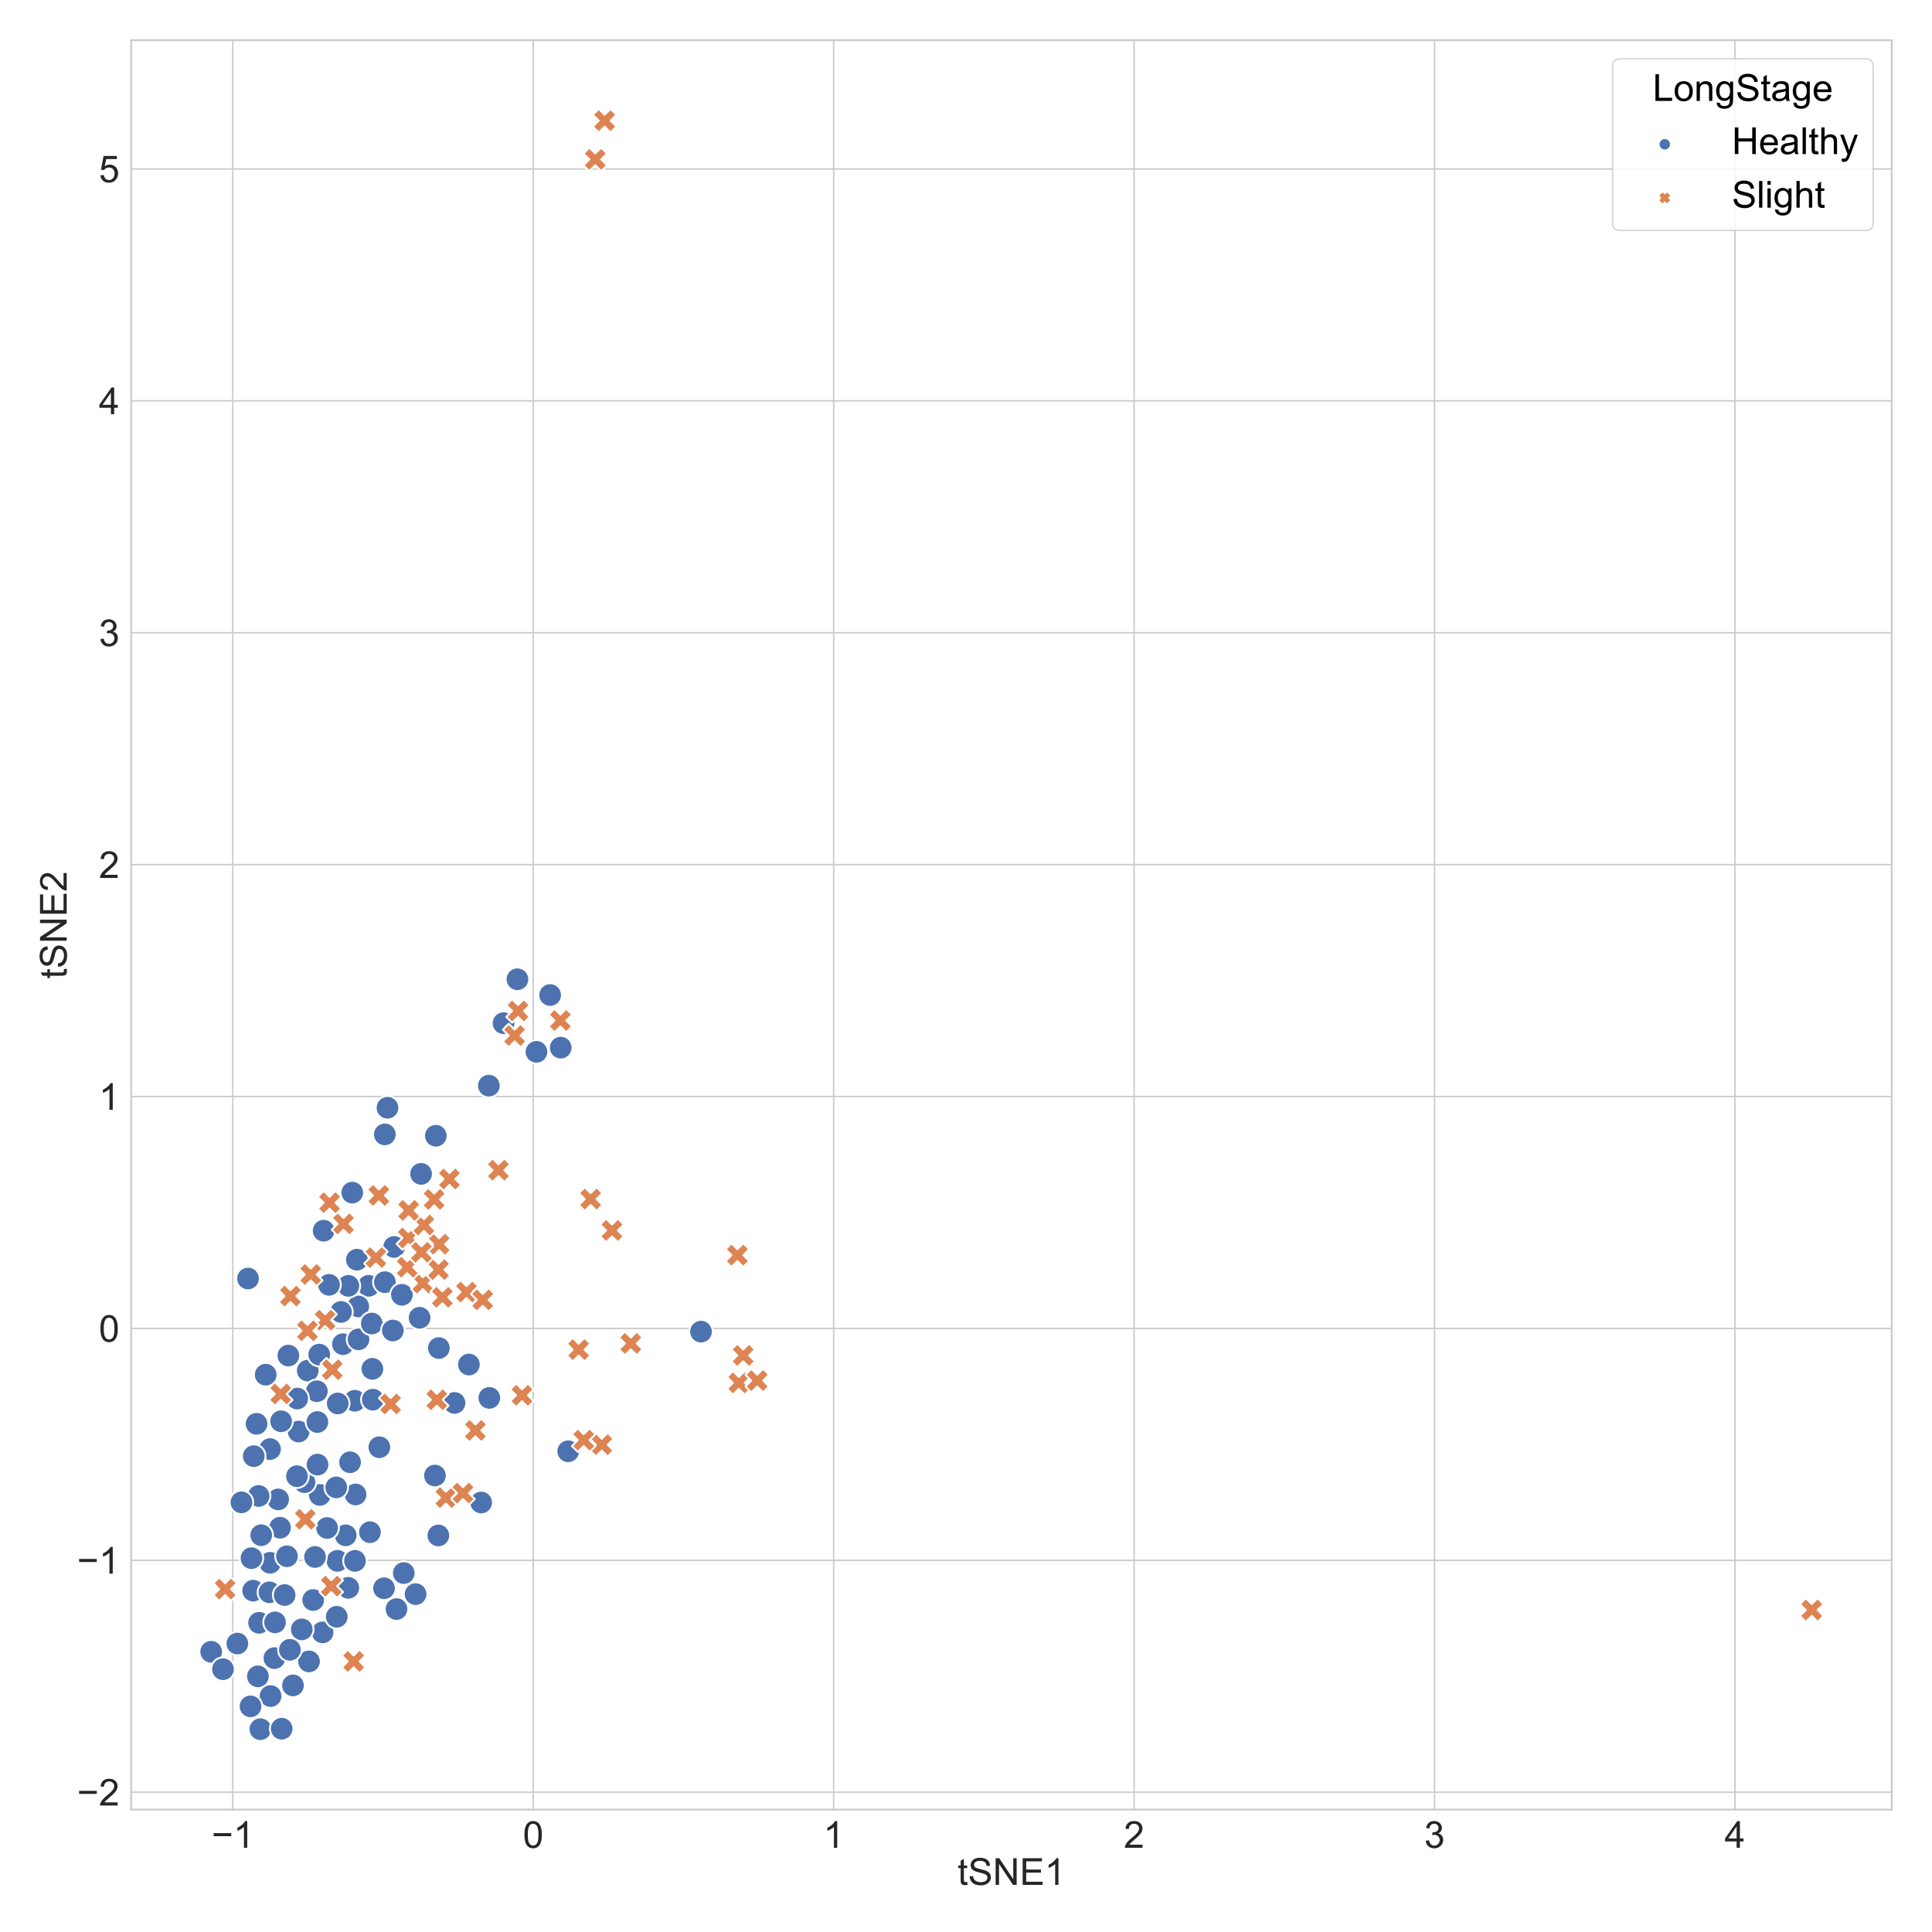 <?xml version="1.0" encoding="utf-8" standalone="no"?>
<!DOCTYPE svg PUBLIC "-//W3C//DTD SVG 1.1//EN"
  "http://www.w3.org/Graphics/SVG/1.1/DTD/svg11.dtd">
<!-- Created with matplotlib (https://matplotlib.org/) -->
<svg height="2592pt" version="1.1" viewBox="0 0 2592 2592" width="2592pt" xmlns="http://www.w3.org/2000/svg" xmlns:xlink="http://www.w3.org/1999/xlink">
 <defs>
  <style type="text/css">*{stroke-linecap:butt;stroke-linejoin:round;}</style>
 </defs>
 <g id="figure_1">
  <g id="patch_1">
   <path d="M 0 2592 
L 2592 2592 
L 2592 0 
L 0 0 
z
" style="fill:#ffffff;"/>
  </g>
  <g id="axes_1">
   <g id="patch_2">
    <path d="M 175.92 2427.78 
L 2538 2427.78 
L 2538 54 
L 175.92 54 
z
" style="fill:#ffffff;"/>
   </g>
   <g id="matplotlib.axis_1">
    <g id="xtick_1">
     <g id="line2d_1">
      <path clip-path="url(#pc2cbe2a183)" d="M 312.353 2427.78 
L 312.353 54 
" style="fill:none;stroke:#cccccc;stroke-linecap:round;stroke-width:2;"/>
     </g>
     <g id="text_1">
      <!-- −1 -->
      <g style="fill:#262626;" transform="translate(283.849 2479.069)scale(0.5 -0.5)">
       <defs>
        <path d="M 52.828 31.203 
L 5.562 31.203 
L 5.562 39.406 
L 52.828 39.406 
z
" id="ArialMT-8722"/>
        <path d="M 37.25 0 
L 28.469 0 
L 28.469 56 
Q 25.297 52.984 20.141 49.953 
Q 14.984 46.922 10.891 45.406 
L 10.891 53.906 
Q 18.266 57.375 23.781 62.297 
Q 29.297 67.234 31.594 71.875 
L 37.25 71.875 
z
" id="ArialMT-49"/>
       </defs>
       <use xlink:href="#ArialMT-8722"/>
       <use x="58.398" xlink:href="#ArialMT-49"/>
      </g>
     </g>
    </g>
    <g id="xtick_2">
     <g id="line2d_2">
      <path clip-path="url(#pc2cbe2a183)" d="M 715.409 2427.78 
L 715.409 54 
" style="fill:none;stroke:#cccccc;stroke-linecap:round;stroke-width:2;"/>
     </g>
     <g id="text_2">
      <!-- 0 -->
      <g style="fill:#262626;" transform="translate(701.507 2479.069)scale(0.5 -0.5)">
       <defs>
        <path d="M 4.156 35.297 
Q 4.156 48 6.766 55.734 
Q 9.375 63.484 14.516 67.672 
Q 19.672 71.875 27.484 71.875 
Q 33.25 71.875 37.594 69.547 
Q 41.938 67.234 44.766 62.859 
Q 47.609 58.5 49.219 52.219 
Q 50.828 45.953 50.828 35.297 
Q 50.828 22.703 48.234 14.969 
Q 45.656 7.234 40.5 3 
Q 35.359 -1.219 27.484 -1.219 
Q 17.141 -1.219 11.234 6.203 
Q 4.156 15.141 4.156 35.297 
z
M 13.188 35.297 
Q 13.188 17.672 17.312 11.828 
Q 21.438 6 27.484 6 
Q 33.547 6 37.672 11.859 
Q 41.797 17.719 41.797 35.297 
Q 41.797 52.984 37.672 58.781 
Q 33.547 64.594 27.391 64.594 
Q 21.344 64.594 17.719 59.469 
Q 13.188 52.938 13.188 35.297 
z
" id="ArialMT-48"/>
       </defs>
       <use xlink:href="#ArialMT-48"/>
      </g>
     </g>
    </g>
    <g id="xtick_3">
     <g id="line2d_3">
      <path clip-path="url(#pc2cbe2a183)" d="M 1118.466 2427.78 
L 1118.466 54 
" style="fill:none;stroke:#cccccc;stroke-linecap:round;stroke-width:2;"/>
     </g>
     <g id="text_3">
      <!-- 1 -->
      <g style="fill:#262626;" transform="translate(1104.564 2479.069)scale(0.5 -0.5)">
       <use xlink:href="#ArialMT-49"/>
      </g>
     </g>
    </g>
    <g id="xtick_4">
     <g id="line2d_4">
      <path clip-path="url(#pc2cbe2a183)" d="M 1521.522 2427.78 
L 1521.522 54 
" style="fill:none;stroke:#cccccc;stroke-linecap:round;stroke-width:2;"/>
     </g>
     <g id="text_4">
      <!-- 2 -->
      <g style="fill:#262626;" transform="translate(1507.62 2479.069)scale(0.5 -0.5)">
       <defs>
        <path d="M 50.344 8.453 
L 50.344 0 
L 3.031 0 
Q 2.938 3.172 4.047 6.109 
Q 5.859 10.938 9.828 15.625 
Q 13.812 20.312 21.344 26.469 
Q 33.016 36.031 37.109 41.625 
Q 41.219 47.219 41.219 52.203 
Q 41.219 57.422 37.469 61 
Q 33.734 64.594 27.734 64.594 
Q 21.391 64.594 17.578 60.781 
Q 13.766 56.984 13.719 50.25 
L 4.688 51.172 
Q 5.609 61.281 11.656 66.578 
Q 17.719 71.875 27.938 71.875 
Q 38.234 71.875 44.234 66.156 
Q 50.25 60.453 50.25 52 
Q 50.25 47.703 48.484 43.547 
Q 46.734 39.406 42.656 34.812 
Q 38.578 30.219 29.109 22.219 
Q 21.188 15.578 18.938 13.203 
Q 16.703 10.844 15.234 8.453 
z
" id="ArialMT-50"/>
       </defs>
       <use xlink:href="#ArialMT-50"/>
      </g>
     </g>
    </g>
    <g id="xtick_5">
     <g id="line2d_5">
      <path clip-path="url(#pc2cbe2a183)" d="M 1924.579 2427.78 
L 1924.579 54 
" style="fill:none;stroke:#cccccc;stroke-linecap:round;stroke-width:2;"/>
     </g>
     <g id="text_5">
      <!-- 3 -->
      <g style="fill:#262626;" transform="translate(1910.677 2479.069)scale(0.5 -0.5)">
       <defs>
        <path d="M 4.203 18.891 
L 12.984 20.062 
Q 14.5 12.594 18.141 9.297 
Q 21.781 6 27 6 
Q 33.203 6 37.469 10.297 
Q 41.75 14.594 41.75 20.953 
Q 41.75 27 37.797 30.922 
Q 33.844 34.859 27.734 34.859 
Q 25.25 34.859 21.531 33.891 
L 22.516 41.609 
Q 23.391 41.5 23.922 41.5 
Q 29.547 41.5 34.031 44.422 
Q 38.531 47.359 38.531 53.469 
Q 38.531 58.297 35.25 61.469 
Q 31.984 64.656 26.812 64.656 
Q 21.688 64.656 18.266 61.422 
Q 14.844 58.203 13.875 51.766 
L 5.078 53.328 
Q 6.688 62.156 12.391 67.016 
Q 18.109 71.875 26.609 71.875 
Q 32.469 71.875 37.391 69.359 
Q 42.328 66.844 44.938 62.5 
Q 47.562 58.156 47.562 53.266 
Q 47.562 48.641 45.062 44.828 
Q 42.578 41.016 37.703 38.766 
Q 44.047 37.312 47.562 32.688 
Q 51.078 28.078 51.078 21.141 
Q 51.078 11.766 44.234 5.25 
Q 37.406 -1.266 26.953 -1.266 
Q 17.531 -1.266 11.297 4.344 
Q 5.078 9.969 4.203 18.891 
z
" id="ArialMT-51"/>
       </defs>
       <use xlink:href="#ArialMT-51"/>
      </g>
     </g>
    </g>
    <g id="xtick_6">
     <g id="line2d_6">
      <path clip-path="url(#pc2cbe2a183)" d="M 2327.636 2427.78 
L 2327.636 54 
" style="fill:none;stroke:#cccccc;stroke-linecap:round;stroke-width:2;"/>
     </g>
     <g id="text_6">
      <!-- 4 -->
      <g style="fill:#262626;" transform="translate(2313.733 2479.069)scale(0.5 -0.5)">
       <defs>
        <path d="M 32.328 0 
L 32.328 17.141 
L 1.266 17.141 
L 1.266 25.203 
L 33.938 71.578 
L 41.109 71.578 
L 41.109 25.203 
L 50.781 25.203 
L 50.781 17.141 
L 41.109 17.141 
L 41.109 0 
z
M 32.328 25.203 
L 32.328 57.469 
L 9.906 25.203 
z
" id="ArialMT-52"/>
       </defs>
       <use xlink:href="#ArialMT-52"/>
      </g>
     </g>
    </g>
    <g id="text_7">
     <!-- tSNE1 -->
     <g style="fill:#262626;" transform="translate(1284.706 2528.796)scale(0.5 -0.5)">
      <defs>
       <path d="M 25.781 7.859 
L 27.047 0.094 
Q 23.344 -0.688 20.406 -0.688 
Q 15.625 -0.688 12.984 0.828 
Q 10.359 2.344 9.281 4.812 
Q 8.203 7.281 8.203 15.188 
L 8.203 45.016 
L 1.766 45.016 
L 1.766 51.859 
L 8.203 51.859 
L 8.203 64.703 
L 16.938 69.969 
L 16.938 51.859 
L 25.781 51.859 
L 25.781 45.016 
L 16.938 45.016 
L 16.938 14.703 
Q 16.938 10.938 17.406 9.859 
Q 17.875 8.797 18.922 8.156 
Q 19.969 7.516 21.922 7.516 
Q 23.391 7.516 25.781 7.859 
z
" id="ArialMT-116"/>
       <path d="M 4.5 23 
L 13.422 23.781 
Q 14.062 18.406 16.375 14.969 
Q 18.703 11.531 23.578 9.406 
Q 28.469 7.281 34.578 7.281 
Q 39.984 7.281 44.141 8.891 
Q 48.297 10.5 50.312 13.297 
Q 52.344 16.109 52.344 19.438 
Q 52.344 22.797 50.391 25.312 
Q 48.438 27.828 43.953 29.547 
Q 41.062 30.672 31.203 33.031 
Q 21.344 35.406 17.391 37.5 
Q 12.25 40.188 9.734 44.156 
Q 7.234 48.141 7.234 53.078 
Q 7.234 58.5 10.297 63.203 
Q 13.375 67.922 19.281 70.359 
Q 25.203 72.797 32.422 72.797 
Q 40.375 72.797 46.453 70.234 
Q 52.547 67.672 55.812 62.688 
Q 59.078 57.719 59.328 51.422 
L 50.25 50.734 
Q 49.516 57.516 45.281 60.984 
Q 41.062 64.453 32.812 64.453 
Q 24.219 64.453 20.281 61.297 
Q 16.359 58.156 16.359 53.719 
Q 16.359 49.859 19.141 47.359 
Q 21.875 44.875 33.422 42.266 
Q 44.969 39.656 49.266 37.703 
Q 55.516 34.812 58.484 30.391 
Q 61.469 25.984 61.469 20.219 
Q 61.469 14.5 58.203 9.438 
Q 54.938 4.391 48.797 1.578 
Q 42.672 -1.219 35.016 -1.219 
Q 25.297 -1.219 18.719 1.609 
Q 12.156 4.438 8.422 10.125 
Q 4.688 15.828 4.5 23 
z
" id="ArialMT-83"/>
       <path d="M 7.625 0 
L 7.625 71.578 
L 17.328 71.578 
L 54.938 15.375 
L 54.938 71.578 
L 64.016 71.578 
L 64.016 0 
L 54.297 0 
L 16.703 56.25 
L 16.703 0 
z
" id="ArialMT-78"/>
       <path d="M 7.906 0 
L 7.906 71.578 
L 59.672 71.578 
L 59.672 63.141 
L 17.391 63.141 
L 17.391 41.219 
L 56.984 41.219 
L 56.984 32.812 
L 17.391 32.812 
L 17.391 8.453 
L 61.328 8.453 
L 61.328 0 
z
" id="ArialMT-69"/>
      </defs>
      <use xlink:href="#ArialMT-116"/>
      <use x="27.783" xlink:href="#ArialMT-83"/>
      <use x="94.482" xlink:href="#ArialMT-78"/>
      <use x="166.699" xlink:href="#ArialMT-69"/>
      <use x="233.398" xlink:href="#ArialMT-49"/>
     </g>
    </g>
   </g>
   <g id="matplotlib.axis_2">
    <g id="ytick_1">
     <g id="line2d_7">
      <path clip-path="url(#pc2cbe2a183)" d="M 175.92 2404.425 
L 2538 2404.425 
" style="fill:none;stroke:#cccccc;stroke-linecap:round;stroke-width:2;"/>
     </g>
     <g id="text_8">
      <!-- −2 -->
      <g style="fill:#262626;" transform="translate(103.412 2422.32)scale(0.5 -0.5)">
       <use xlink:href="#ArialMT-8722"/>
       <use x="58.398" xlink:href="#ArialMT-50"/>
      </g>
     </g>
    </g>
    <g id="ytick_2">
     <g id="line2d_8">
      <path clip-path="url(#pc2cbe2a183)" d="M 175.92 2093.317 
L 2538 2093.317 
" style="fill:none;stroke:#cccccc;stroke-linecap:round;stroke-width:2;"/>
     </g>
     <g id="text_9">
      <!-- −1 -->
      <g style="fill:#262626;" transform="translate(103.412 2111.212)scale(0.5 -0.5)">
       <use xlink:href="#ArialMT-8722"/>
       <use x="58.398" xlink:href="#ArialMT-49"/>
      </g>
     </g>
    </g>
    <g id="ytick_3">
     <g id="line2d_9">
      <path clip-path="url(#pc2cbe2a183)" d="M 175.92 1782.209 
L 2538 1782.209 
" style="fill:none;stroke:#cccccc;stroke-linecap:round;stroke-width:2;"/>
     </g>
     <g id="text_10">
      <!-- 0 -->
      <g style="fill:#262626;" transform="translate(132.615 1800.103)scale(0.5 -0.5)">
       <use xlink:href="#ArialMT-48"/>
      </g>
     </g>
    </g>
    <g id="ytick_4">
     <g id="line2d_10">
      <path clip-path="url(#pc2cbe2a183)" d="M 175.92 1471.1 
L 2538 1471.1 
" style="fill:none;stroke:#cccccc;stroke-linecap:round;stroke-width:2;"/>
     </g>
     <g id="text_11">
      <!-- 1 -->
      <g style="fill:#262626;" transform="translate(132.615 1488.995)scale(0.5 -0.5)">
       <use xlink:href="#ArialMT-49"/>
      </g>
     </g>
    </g>
    <g id="ytick_5">
     <g id="line2d_11">
      <path clip-path="url(#pc2cbe2a183)" d="M 175.92 1159.992 
L 2538 1159.992 
" style="fill:none;stroke:#cccccc;stroke-linecap:round;stroke-width:2;"/>
     </g>
     <g id="text_12">
      <!-- 2 -->
      <g style="fill:#262626;" transform="translate(132.615 1177.887)scale(0.5 -0.5)">
       <use xlink:href="#ArialMT-50"/>
      </g>
     </g>
    </g>
    <g id="ytick_6">
     <g id="line2d_12">
      <path clip-path="url(#pc2cbe2a183)" d="M 175.92 848.884 
L 2538 848.884 
" style="fill:none;stroke:#cccccc;stroke-linecap:round;stroke-width:2;"/>
     </g>
     <g id="text_13">
      <!-- 3 -->
      <g style="fill:#262626;" transform="translate(132.615 866.778)scale(0.5 -0.5)">
       <use xlink:href="#ArialMT-51"/>
      </g>
     </g>
    </g>
    <g id="ytick_7">
     <g id="line2d_13">
      <path clip-path="url(#pc2cbe2a183)" d="M 175.92 537.776 
L 2538 537.776 
" style="fill:none;stroke:#cccccc;stroke-linecap:round;stroke-width:2;"/>
     </g>
     <g id="text_14">
      <!-- 4 -->
      <g style="fill:#262626;" transform="translate(132.615 555.67)scale(0.5 -0.5)">
       <use xlink:href="#ArialMT-52"/>
      </g>
     </g>
    </g>
    <g id="ytick_8">
     <g id="line2d_14">
      <path clip-path="url(#pc2cbe2a183)" d="M 175.92 226.667 
L 2538 226.667 
" style="fill:none;stroke:#cccccc;stroke-linecap:round;stroke-width:2;"/>
     </g>
     <g id="text_15">
      <!-- 5 -->
      <g style="fill:#262626;" transform="translate(132.615 244.562)scale(0.5 -0.5)">
       <defs>
        <path d="M 4.156 18.75 
L 13.375 19.531 
Q 14.406 12.797 18.141 9.391 
Q 21.875 6 27.156 6 
Q 33.5 6 37.891 10.781 
Q 42.281 15.578 42.281 23.484 
Q 42.281 31 38.062 35.344 
Q 33.844 39.703 27 39.703 
Q 22.75 39.703 19.328 37.766 
Q 15.922 35.844 13.969 32.766 
L 5.719 33.844 
L 12.641 70.609 
L 48.25 70.609 
L 48.25 62.203 
L 19.672 62.203 
L 15.828 42.969 
Q 22.266 47.469 29.344 47.469 
Q 38.719 47.469 45.156 40.969 
Q 51.609 34.469 51.609 24.266 
Q 51.609 14.547 45.953 7.469 
Q 39.062 -1.219 27.156 -1.219 
Q 17.391 -1.219 11.203 4.25 
Q 5.031 9.719 4.156 18.75 
z
" id="ArialMT-53"/>
       </defs>
       <use xlink:href="#ArialMT-53"/>
      </g>
     </g>
    </g>
    <g id="text_16">
     <!-- tSNE2 -->
     <g style="fill:#262626;" transform="translate(89.475 1313.144)rotate(-90)scale(0.5 -0.5)">
      <use xlink:href="#ArialMT-116"/>
      <use x="27.783" xlink:href="#ArialMT-83"/>
      <use x="94.482" xlink:href="#ArialMT-78"/>
      <use x="166.699" xlink:href="#ArialMT-69"/>
      <use x="233.398" xlink:href="#ArialMT-50"/>
     </g>
    </g>
   </g>
   <g id="PathCollection_1">
    <path clip-path="url(#pc2cbe2a183)" d="M 347.542 2192.998 
C 351.736 2192.998 355.758 2191.332 358.723 2188.367 
C 361.688 2185.402 363.354 2181.38 363.354 2177.187 
C 363.354 2172.993 361.688 2168.971 358.723 2166.006 
C 355.758 2163.041 351.736 2161.375 347.542 2161.375 
C 343.349 2161.375 339.327 2163.041 336.362 2166.006 
C 333.397 2168.971 331.731 2172.993 331.731 2177.187 
C 331.731 2181.38 333.397 2185.402 336.362 2188.367 
C 339.327 2191.332 343.349 2192.998 347.542 2192.998 
z
" style="fill:#4c72b0;stroke:#ffffff;stroke-width:2.53;"/>
    <path clip-path="url(#pc2cbe2a183)" d="M 609.807 1897.986 
C 614 1897.986 618.022 1896.32 620.987 1893.355 
C 623.952 1890.39 625.618 1886.368 625.618 1882.175 
C 625.618 1877.982 623.952 1873.96 620.987 1870.995 
C 618.022 1868.03 614 1866.364 609.807 1866.364 
C 605.614 1866.364 601.592 1868.03 598.627 1870.995 
C 595.662 1873.96 593.996 1877.982 593.996 1882.175 
C 593.996 1886.368 595.662 1890.39 598.627 1893.355 
C 601.592 1896.32 605.614 1897.986 609.807 1897.986 
z
" style="fill:#4c72b0;stroke:#ffffff;stroke-width:2.53;"/>
    <path clip-path="url(#pc2cbe2a183)" d="M 429.028 2021.448 
C 433.221 2021.448 437.243 2019.782 440.208 2016.817 
C 443.173 2013.852 444.839 2009.83 444.839 2005.637 
C 444.839 2001.443 443.173 1997.421 440.208 1994.456 
C 437.243 1991.491 433.221 1989.825 429.028 1989.825 
C 424.835 1989.825 420.813 1991.491 417.848 1994.456 
C 414.882 1997.421 413.216 2001.443 413.216 2005.637 
C 413.216 2009.83 414.882 2013.852 417.848 2016.817 
C 420.813 2019.782 424.835 2021.448 429.028 2021.448 
z
" style="fill:#4c72b0;stroke:#ffffff;stroke-width:2.53;"/>
    <path clip-path="url(#pc2cbe2a183)" d="M 412.86 1854.67 
C 417.053 1854.67 421.075 1853.004 424.04 1850.039 
C 427.005 1847.074 428.671 1843.052 428.671 1838.859 
C 428.671 1834.666 427.005 1830.644 424.04 1827.679 
C 421.075 1824.714 417.053 1823.048 412.86 1823.048 
C 408.667 1823.048 404.645 1824.714 401.68 1827.679 
C 398.715 1830.644 397.049 1834.666 397.049 1838.859 
C 397.049 1843.052 398.715 1847.074 401.68 1850.039 
C 404.645 1853.004 408.667 1854.67 412.86 1854.67 
z
" style="fill:#4c72b0;stroke:#ffffff;stroke-width:2.53;"/>
    <path clip-path="url(#pc2cbe2a183)" d="M 400.612 1936.393 
C 404.805 1936.393 408.828 1934.727 411.793 1931.762 
C 414.758 1928.797 416.424 1924.775 416.424 1920.582 
C 416.424 1916.389 414.758 1912.367 411.793 1909.402 
C 408.828 1906.436 404.805 1904.77 400.612 1904.77 
C 396.419 1904.77 392.397 1906.436 389.432 1909.402 
C 386.467 1912.367 384.801 1916.389 384.801 1920.582 
C 384.801 1924.775 386.467 1928.797 389.432 1931.762 
C 392.397 1934.727 396.419 1936.393 400.612 1936.393 
z
" style="fill:#4c72b0;stroke:#ffffff;stroke-width:2.53;"/>
    <path clip-path="url(#pc2cbe2a183)" d="M 494.577 1740.861 
C 498.771 1740.861 502.793 1739.195 505.758 1736.23 
C 508.723 1733.265 510.389 1729.243 510.389 1725.05 
C 510.389 1720.856 508.723 1716.834 505.758 1713.869 
C 502.793 1710.904 498.771 1709.238 494.577 1709.238 
C 490.384 1709.238 486.362 1710.904 483.397 1713.869 
C 480.432 1716.834 478.766 1720.856 478.766 1725.05 
C 478.766 1729.243 480.432 1733.265 483.397 1736.23 
C 486.362 1739.195 490.384 1740.861 494.577 1740.861 
z
" style="fill:#4c72b0;stroke:#ffffff;stroke-width:2.53;"/>
    <path clip-path="url(#pc2cbe2a183)" d="M 332.747 1731.099 
C 336.94 1731.099 340.962 1729.433 343.927 1726.467 
C 346.892 1723.502 348.558 1719.48 348.558 1715.287 
C 348.558 1711.094 346.892 1707.072 343.927 1704.107 
C 340.962 1701.142 336.94 1699.476 332.747 1699.476 
C 328.554 1699.476 324.532 1701.142 321.567 1704.107 
C 318.602 1707.072 316.936 1711.094 316.936 1715.287 
C 316.936 1719.48 318.602 1723.502 321.567 1726.467 
C 324.532 1729.433 328.554 1731.099 332.747 1731.099 
z
" style="fill:#4c72b0;stroke:#ffffff;stroke-width:2.53;"/>
    <path clip-path="url(#pc2cbe2a183)" d="M 339.676 2149.872 
C 343.869 2149.872 347.891 2148.206 350.856 2145.241 
C 353.821 2142.276 355.487 2138.254 355.487 2134.06 
C 355.487 2129.867 353.821 2125.845 350.856 2122.88 
C 347.891 2119.915 343.869 2118.249 339.676 2118.249 
C 335.482 2118.249 331.46 2119.915 328.495 2122.88 
C 325.53 2125.845 323.864 2129.867 323.864 2134.06 
C 323.864 2138.254 325.53 2142.276 328.495 2145.241 
C 331.46 2148.206 335.482 2149.872 339.676 2149.872 
z
" style="fill:#4c72b0;stroke:#ffffff;stroke-width:2.53;"/>
    <path clip-path="url(#pc2cbe2a183)" d="M 420.12 2162.399 
C 424.313 2162.399 428.335 2160.733 431.3 2157.768 
C 434.265 2154.803 435.931 2150.781 435.931 2146.587 
C 435.931 2142.394 434.265 2138.372 431.3 2135.407 
C 428.335 2132.442 424.313 2130.776 420.12 2130.776 
C 415.927 2130.776 411.905 2132.442 408.94 2135.407 
C 405.975 2138.372 404.309 2142.394 404.309 2146.587 
C 404.309 2150.781 405.975 2154.803 408.94 2157.768 
C 411.905 2160.733 415.927 2162.399 420.12 2162.399 
z
" style="fill:#4c72b0;stroke:#ffffff;stroke-width:2.53;"/>
    <path clip-path="url(#pc2cbe2a183)" d="M 377.145 1922.608 
C 381.338 1922.608 385.36 1920.942 388.326 1917.977 
C 391.291 1915.012 392.957 1910.99 392.957 1906.797 
C 392.957 1902.603 391.291 1898.581 388.326 1895.616 
C 385.36 1892.651 381.338 1890.985 377.145 1890.985 
C 372.952 1890.985 368.93 1892.651 365.965 1895.616 
C 363 1898.581 361.334 1902.603 361.334 1906.797 
C 361.334 1910.99 363 1915.012 365.965 1917.977 
C 368.93 1920.942 372.952 1922.608 377.145 1922.608 
z
" style="fill:#4c72b0;stroke:#ffffff;stroke-width:2.53;"/>
    <path clip-path="url(#pc2cbe2a183)" d="M 516.319 1735.982 
C 520.512 1735.982 524.534 1734.316 527.499 1731.351 
C 530.464 1728.386 532.13 1724.364 532.13 1720.171 
C 532.13 1715.978 530.464 1711.956 527.499 1708.99 
C 524.534 1706.025 520.512 1704.359 516.319 1704.359 
C 512.126 1704.359 508.104 1706.025 505.138 1708.99 
C 502.173 1711.956 500.507 1715.978 500.507 1720.171 
C 500.507 1724.364 502.173 1728.386 505.138 1731.351 
C 508.104 1734.316 512.126 1735.982 516.319 1735.982 
z
" style="fill:#4c72b0;stroke:#ffffff;stroke-width:2.53;"/>
    <path clip-path="url(#pc2cbe2a183)" d="M 528.772 1688.738 
C 532.965 1688.738 536.987 1687.072 539.952 1684.107 
C 542.918 1681.142 544.584 1677.12 544.584 1672.927 
C 544.584 1668.734 542.918 1664.712 539.952 1661.747 
C 536.987 1658.782 532.965 1657.116 528.772 1657.116 
C 524.579 1657.116 520.557 1658.782 517.592 1661.747 
C 514.627 1664.712 512.961 1668.734 512.961 1672.927 
C 512.961 1677.12 514.627 1681.142 517.592 1684.107 
C 520.557 1687.072 524.579 1688.738 528.772 1688.738 
z
" style="fill:#4c72b0;stroke:#ffffff;stroke-width:2.53;"/>
    <path clip-path="url(#pc2cbe2a183)" d="M 480.609 1768.546 
C 484.802 1768.546 488.824 1766.88 491.789 1763.915 
C 494.754 1760.95 496.42 1756.928 496.42 1752.735 
C 496.42 1748.541 494.754 1744.519 491.789 1741.554 
C 488.824 1738.589 484.802 1736.923 480.609 1736.923 
C 476.415 1736.923 472.393 1738.589 469.428 1741.554 
C 466.463 1744.519 464.797 1748.541 464.797 1752.735 
C 464.797 1756.928 466.463 1760.95 469.428 1763.915 
C 472.393 1766.88 476.415 1768.546 480.609 1768.546 
z
" style="fill:#4c72b0;stroke:#ffffff;stroke-width:2.53;"/>
    <path clip-path="url(#pc2cbe2a183)" d="M 373.178 2027.425 
C 377.371 2027.425 381.393 2025.759 384.358 2022.794 
C 387.323 2019.829 388.989 2015.807 388.989 2011.614 
C 388.989 2007.421 387.323 2003.399 384.358 2000.434 
C 381.393 1997.469 377.371 1995.803 373.178 1995.803 
C 368.984 1995.803 364.962 1997.469 361.997 2000.434 
C 359.032 2003.399 357.366 2007.421 357.366 2011.614 
C 357.366 2015.807 359.032 2019.829 361.997 2022.794 
C 364.962 2025.759 368.984 2027.425 373.178 2027.425 
z
" style="fill:#4c72b0;stroke:#ffffff;stroke-width:2.53;"/>
    <path clip-path="url(#pc2cbe2a183)" d="M 386.834 1834.476 
C 391.027 1834.476 395.05 1832.81 398.015 1829.845 
C 400.98 1826.88 402.646 1822.858 402.646 1818.664 
C 402.646 1814.471 400.98 1810.449 398.015 1807.484 
C 395.05 1804.519 391.027 1802.853 386.834 1802.853 
C 382.641 1802.853 378.619 1804.519 375.654 1807.484 
C 372.689 1810.449 371.023 1814.471 371.023 1818.664 
C 371.023 1822.858 372.689 1826.88 375.654 1829.845 
C 378.619 1832.81 382.641 1834.476 386.834 1834.476 
z
" style="fill:#4c72b0;stroke:#ffffff;stroke-width:2.53;"/>
    <path clip-path="url(#pc2cbe2a183)" d="M 457.469 1775.91 
C 461.662 1775.91 465.684 1774.244 468.649 1771.279 
C 471.614 1768.314 473.28 1764.292 473.28 1760.099 
C 473.28 1755.906 471.614 1751.884 468.649 1748.919 
C 465.684 1745.954 461.662 1744.288 457.469 1744.288 
C 453.276 1744.288 449.254 1745.954 446.289 1748.919 
C 443.323 1751.884 441.657 1755.906 441.657 1760.099 
C 441.657 1764.292 443.323 1768.314 446.289 1771.279 
C 449.254 1774.244 453.276 1775.91 457.469 1775.91 
z
" style="fill:#4c72b0;stroke:#ffffff;stroke-width:2.53;"/>
    <path clip-path="url(#pc2cbe2a183)" d="M 408.503 2004.293 
C 412.696 2004.293 416.718 2002.627 419.683 1999.662 
C 422.648 1996.696 424.314 1992.674 424.314 1988.481 
C 424.314 1984.288 422.648 1980.266 419.683 1977.301 
C 416.718 1974.336 412.696 1972.67 408.503 1972.67 
C 404.31 1972.67 400.287 1974.336 397.322 1977.301 
C 394.357 1980.266 392.691 1984.288 392.691 1988.481 
C 392.691 1992.674 394.357 1996.696 397.322 1999.662 
C 400.287 2002.627 404.31 2004.293 408.503 2004.293 
z
" style="fill:#4c72b0;stroke:#ffffff;stroke-width:2.53;"/>
    <path clip-path="url(#pc2cbe2a183)" d="M 283.287 2231.858 
C 287.481 2231.858 291.503 2230.192 294.468 2227.227 
C 297.433 2224.262 299.099 2220.24 299.099 2216.047 
C 299.099 2211.854 297.433 2207.832 294.468 2204.867 
C 291.503 2201.901 287.481 2200.235 283.287 2200.235 
C 279.094 2200.235 275.072 2201.901 272.107 2204.867 
C 269.142 2207.832 267.476 2211.854 267.476 2216.047 
C 267.476 2220.24 269.142 2224.262 272.107 2227.227 
C 275.072 2230.192 279.094 2231.858 283.287 2231.858 
z
" style="fill:#4c72b0;stroke:#ffffff;stroke-width:2.53;"/>
    <path clip-path="url(#pc2cbe2a183)" d="M 531.944 2174.548 
C 536.137 2174.548 540.159 2172.882 543.125 2169.917 
C 546.09 2166.952 547.756 2162.93 547.756 2158.737 
C 547.756 2154.544 546.09 2150.522 543.125 2147.557 
C 540.159 2144.592 536.137 2142.926 531.944 2142.926 
C 527.751 2142.926 523.729 2144.592 520.764 2147.557 
C 517.799 2150.522 516.133 2154.544 516.133 2158.737 
C 516.133 2162.93 517.799 2166.952 520.764 2169.917 
C 523.729 2172.882 527.751 2174.548 531.944 2174.548 
z
" style="fill:#4c72b0;stroke:#ffffff;stroke-width:2.53;"/>
    <path clip-path="url(#pc2cbe2a183)" d="M 362.235 1959.922 
C 366.428 1959.922 370.45 1958.256 373.415 1955.291 
C 376.38 1952.326 378.046 1948.304 378.046 1944.11 
C 378.046 1939.917 376.38 1935.895 373.415 1932.93 
C 370.45 1929.965 366.428 1928.299 362.235 1928.299 
C 358.042 1928.299 354.02 1929.965 351.054 1932.93 
C 348.089 1935.895 346.423 1939.917 346.423 1944.11 
C 346.423 1948.304 348.089 1952.326 351.054 1955.291 
C 354.02 1958.256 358.042 1959.922 362.235 1959.922 
z
" style="fill:#4c72b0;stroke:#ffffff;stroke-width:2.53;"/>
    <path clip-path="url(#pc2cbe2a183)" d="M 477.006 2020.823 
C 481.199 2020.823 485.221 2019.157 488.186 2016.192 
C 491.151 2013.227 492.817 2009.205 492.817 2005.012 
C 492.817 2000.818 491.151 1996.796 488.186 1993.831 
C 485.221 1990.866 481.199 1989.2 477.006 1989.2 
C 472.813 1989.2 468.791 1990.866 465.826 1993.831 
C 462.861 1996.796 461.195 2000.818 461.195 2005.012 
C 461.195 2009.205 462.861 2013.227 465.826 2016.192 
C 468.791 2019.157 472.813 2020.823 477.006 2020.823 
z
" style="fill:#4c72b0;stroke:#ffffff;stroke-width:2.53;"/>
    <path clip-path="url(#pc2cbe2a183)" d="M 675.572 1388.515 
C 679.765 1388.515 683.788 1386.849 686.753 1383.883 
C 689.718 1380.918 691.384 1376.896 691.384 1372.703 
C 691.384 1368.51 689.718 1364.488 686.753 1361.523 
C 683.788 1358.558 679.765 1356.892 675.572 1356.892 
C 671.379 1356.892 667.357 1358.558 664.392 1361.523 
C 661.427 1364.488 659.761 1368.51 659.761 1372.703 
C 659.761 1376.896 661.427 1380.918 664.392 1383.883 
C 667.357 1386.849 671.379 1388.515 675.572 1388.515 
z
" style="fill:#4c72b0;stroke:#ffffff;stroke-width:2.53;"/>
    <path clip-path="url(#pc2cbe2a183)" d="M 345.966 2264.807 
C 350.159 2264.807 354.181 2263.141 357.146 2260.176 
C 360.112 2257.211 361.778 2253.189 361.778 2248.996 
C 361.778 2244.802 360.112 2240.78 357.146 2237.815 
C 354.181 2234.85 350.159 2233.184 345.966 2233.184 
C 341.773 2233.184 337.751 2234.85 334.786 2237.815 
C 331.821 2240.78 330.155 2244.802 330.155 2248.996 
C 330.155 2253.189 331.821 2257.211 334.786 2260.176 
C 337.751 2263.141 341.773 2264.807 345.966 2264.807 
z
" style="fill:#4c72b0;stroke:#ffffff;stroke-width:2.53;"/>
    <path clip-path="url(#pc2cbe2a183)" d="M 375.681 2065.424 
C 379.874 2065.424 383.897 2063.758 386.862 2060.793 
C 389.827 2057.828 391.493 2053.806 391.493 2049.613 
C 391.493 2045.419 389.827 2041.397 386.862 2038.432 
C 383.897 2035.467 379.874 2033.801 375.681 2033.801 
C 371.488 2033.801 367.466 2035.467 364.501 2038.432 
C 361.536 2041.397 359.87 2045.419 359.87 2049.613 
C 359.87 2053.806 361.536 2057.828 364.501 2060.793 
C 367.466 2063.758 371.488 2065.424 375.681 2065.424 
z
" style="fill:#4c72b0;stroke:#ffffff;stroke-width:2.53;"/>
    <path clip-path="url(#pc2cbe2a183)" d="M 362.293 2112.47 
C 366.487 2112.47 370.509 2110.804 373.474 2107.839 
C 376.439 2104.874 378.105 2100.852 378.105 2096.658 
C 378.105 2092.465 376.439 2088.443 373.474 2085.478 
C 370.509 2082.513 366.487 2080.847 362.293 2080.847 
C 358.1 2080.847 354.078 2082.513 351.113 2085.478 
C 348.148 2088.443 346.482 2092.465 346.482 2096.658 
C 346.482 2100.852 348.148 2104.874 351.113 2107.839 
C 354.078 2110.804 358.1 2112.47 362.293 2112.47 
z
" style="fill:#4c72b0;stroke:#ffffff;stroke-width:2.53;"/>
    <path clip-path="url(#pc2cbe2a183)" d="M 738.064 1350.745 
C 742.258 1350.745 746.28 1349.079 749.245 1346.114 
C 752.21 1343.149 753.876 1339.127 753.876 1334.934 
C 753.876 1330.741 752.21 1326.719 749.245 1323.754 
C 746.28 1320.789 742.258 1319.123 738.064 1319.123 
C 733.871 1319.123 729.849 1320.789 726.884 1323.754 
C 723.919 1326.719 722.253 1330.741 722.253 1334.934 
C 722.253 1339.127 723.919 1343.149 726.884 1346.114 
C 729.849 1349.079 733.871 1350.745 738.064 1350.745 
z
" style="fill:#4c72b0;stroke:#ffffff;stroke-width:2.53;"/>
    <path clip-path="url(#pc2cbe2a183)" d="M 350.475 2075.425 
C 354.668 2075.425 358.69 2073.759 361.655 2070.794 
C 364.621 2067.829 366.287 2063.807 366.287 2059.614 
C 366.287 2055.42 364.621 2051.398 361.655 2048.433 
C 358.69 2045.468 354.668 2043.802 350.475 2043.802 
C 346.282 2043.802 342.26 2045.468 339.295 2048.433 
C 336.33 2051.398 334.664 2055.42 334.664 2059.614 
C 334.664 2063.807 336.33 2067.829 339.295 2070.794 
C 342.26 2073.759 346.282 2075.425 350.475 2075.425 
z
" style="fill:#4c72b0;stroke:#ffffff;stroke-width:2.53;"/>
    <path clip-path="url(#pc2cbe2a183)" d="M 476.05 1895.08 
C 480.243 1895.08 484.265 1893.414 487.23 1890.449 
C 490.195 1887.484 491.861 1883.462 491.861 1879.269 
C 491.861 1875.076 490.195 1871.054 487.23 1868.088 
C 484.265 1865.123 480.243 1863.457 476.05 1863.457 
C 471.857 1863.457 467.835 1865.123 464.87 1868.088 
C 461.905 1871.054 460.239 1875.076 460.239 1879.269 
C 460.239 1883.462 461.905 1887.484 464.87 1890.449 
C 467.835 1893.414 471.857 1895.08 476.05 1895.08 
z
" style="fill:#4c72b0;stroke:#ffffff;stroke-width:2.53;"/>
    <path clip-path="url(#pc2cbe2a183)" d="M 557.556 2154.52 
C 561.749 2154.52 565.771 2152.854 568.736 2149.889 
C 571.701 2146.924 573.367 2142.902 573.367 2138.709 
C 573.367 2134.516 571.701 2130.494 568.736 2127.529 
C 565.771 2124.564 561.749 2122.898 557.556 2122.898 
C 553.362 2122.898 549.34 2124.564 546.375 2127.529 
C 543.41 2130.494 541.744 2134.516 541.744 2138.709 
C 541.744 2142.902 543.41 2146.924 546.375 2149.889 
C 549.34 2152.854 553.362 2154.52 557.556 2154.52 
z
" style="fill:#4c72b0;stroke:#ffffff;stroke-width:2.53;"/>
    <path clip-path="url(#pc2cbe2a183)" d="M 453.097 1898.687 
C 457.29 1898.687 461.312 1897.021 464.277 1894.056 
C 467.242 1891.091 468.908 1887.069 468.908 1882.876 
C 468.908 1878.682 467.242 1874.66 464.277 1871.695 
C 461.312 1868.73 457.29 1867.064 453.097 1867.064 
C 448.904 1867.064 444.882 1868.73 441.917 1871.695 
C 438.952 1874.66 437.286 1878.682 437.286 1882.876 
C 437.286 1887.069 438.952 1891.091 441.917 1894.056 
C 444.882 1897.021 448.904 1898.687 453.097 1898.687 
z
" style="fill:#4c72b0;stroke:#ffffff;stroke-width:2.53;"/>
    <path clip-path="url(#pc2cbe2a183)" d="M 508.911 1957.407 
C 513.104 1957.407 517.126 1955.741 520.091 1952.776 
C 523.056 1949.81 524.722 1945.788 524.722 1941.595 
C 524.722 1937.402 523.056 1933.38 520.091 1930.415 
C 517.126 1927.45 513.104 1925.784 508.911 1925.784 
C 504.717 1925.784 500.695 1927.45 497.73 1930.415 
C 494.765 1933.38 493.099 1937.402 493.099 1941.595 
C 493.099 1945.788 494.765 1949.81 497.73 1952.776 
C 500.695 1955.741 504.717 1957.407 508.911 1957.407 
z
" style="fill:#4c72b0;stroke:#ffffff;stroke-width:2.53;"/>
    <path clip-path="url(#pc2cbe2a183)" d="M 362.993 2291.273 
C 367.187 2291.273 371.209 2289.607 374.174 2286.642 
C 377.139 2283.677 378.805 2279.655 378.805 2275.461 
C 378.805 2271.268 377.139 2267.246 374.174 2264.281 
C 371.209 2261.316 367.187 2259.65 362.993 2259.65 
C 358.8 2259.65 354.778 2261.316 351.813 2264.281 
C 348.848 2267.246 347.182 2271.268 347.182 2275.461 
C 347.182 2279.655 348.848 2283.677 351.813 2286.642 
C 354.778 2289.607 358.8 2291.273 362.993 2291.273 
z
" style="fill:#4c72b0;stroke:#ffffff;stroke-width:2.53;"/>
    <path clip-path="url(#pc2cbe2a183)" d="M 425.993 1980.765 
C 430.187 1980.765 434.209 1979.099 437.174 1976.134 
C 440.139 1973.169 441.805 1969.147 441.805 1964.953 
C 441.805 1960.76 440.139 1956.738 437.174 1953.773 
C 434.209 1950.808 430.187 1949.142 425.993 1949.142 
C 421.8 1949.142 417.778 1950.808 414.813 1953.773 
C 411.848 1956.738 410.182 1960.76 410.182 1964.953 
C 410.182 1969.147 411.848 1973.169 414.813 1976.134 
C 417.778 1979.099 421.8 1980.765 425.993 1980.765 
z
" style="fill:#4c72b0;stroke:#ffffff;stroke-width:2.53;"/>
    <path clip-path="url(#pc2cbe2a183)" d="M 583.508 1995.432 
C 587.701 1995.432 591.723 1993.766 594.689 1990.801 
C 597.654 1987.836 599.32 1983.813 599.32 1979.62 
C 599.32 1975.427 597.654 1971.405 594.689 1968.44 
C 591.723 1965.475 587.701 1963.809 583.508 1963.809 
C 579.315 1963.809 575.293 1965.475 572.328 1968.44 
C 569.363 1971.405 567.697 1975.427 567.697 1979.62 
C 567.697 1983.813 569.363 1987.836 572.328 1990.801 
C 575.293 1993.766 579.315 1995.432 583.508 1995.432 
z
" style="fill:#4c72b0;stroke:#ffffff;stroke-width:2.53;"/>
    <path clip-path="url(#pc2cbe2a183)" d="M 629.08 1846.479 
C 633.273 1846.479 637.295 1844.813 640.26 1841.848 
C 643.225 1838.883 644.891 1834.861 644.891 1830.668 
C 644.891 1826.475 643.225 1822.453 640.26 1819.488 
C 637.295 1816.522 633.273 1814.856 629.08 1814.856 
C 624.887 1814.856 620.865 1816.522 617.9 1819.488 
C 614.935 1822.453 613.269 1826.475 613.269 1830.668 
C 613.269 1834.861 614.935 1838.883 617.9 1841.848 
C 620.865 1844.813 624.887 1846.479 629.08 1846.479 
z
" style="fill:#4c72b0;stroke:#ffffff;stroke-width:2.53;"/>
    <path clip-path="url(#pc2cbe2a183)" d="M 452.679 2109.851 
C 456.873 2109.851 460.895 2108.185 463.86 2105.22 
C 466.825 2102.255 468.491 2098.233 468.491 2094.039 
C 468.491 2089.846 466.825 2085.824 463.86 2082.859 
C 460.895 2079.894 456.873 2078.228 452.679 2078.228 
C 448.486 2078.228 444.464 2079.894 441.499 2082.859 
C 438.534 2085.824 436.868 2089.846 436.868 2094.039 
C 436.868 2098.233 438.534 2102.255 441.499 2105.22 
C 444.464 2108.185 448.486 2109.851 452.679 2109.851 
z
" style="fill:#4c72b0;stroke:#ffffff;stroke-width:2.53;"/>
    <path clip-path="url(#pc2cbe2a183)" d="M 496.301 2071.411 
C 500.494 2071.411 504.516 2069.745 507.481 2066.779 
C 510.446 2063.814 512.112 2059.792 512.112 2055.599 
C 512.112 2051.406 510.446 2047.384 507.481 2044.419 
C 504.516 2041.454 500.494 2039.788 496.301 2039.788 
C 492.108 2039.788 488.086 2041.454 485.121 2044.419 
C 482.155 2047.384 480.489 2051.406 480.489 2055.599 
C 480.489 2059.792 482.155 2063.814 485.121 2066.779 
C 488.086 2069.745 492.108 2071.411 496.301 2071.411 
z
" style="fill:#4c72b0;stroke:#ffffff;stroke-width:2.53;"/>
    <path clip-path="url(#pc2cbe2a183)" d="M 467.253 2146.051 
C 471.446 2146.051 475.468 2144.385 478.433 2141.42 
C 481.398 2138.455 483.064 2134.433 483.064 2130.24 
C 483.064 2126.046 481.398 2122.024 478.433 2119.059 
C 475.468 2116.094 471.446 2114.428 467.253 2114.428 
C 463.06 2114.428 459.038 2116.094 456.073 2119.059 
C 453.108 2122.024 451.442 2126.046 451.442 2130.24 
C 451.442 2134.433 453.108 2138.455 456.073 2141.42 
C 459.038 2144.385 463.06 2146.051 467.253 2146.051 
z
" style="fill:#4c72b0;stroke:#ffffff;stroke-width:2.53;"/>
    <path clip-path="url(#pc2cbe2a183)" d="M 299.153 2255.201 
C 303.346 2255.201 307.368 2253.535 310.333 2250.57 
C 313.298 2247.605 314.964 2243.583 314.964 2239.39 
C 314.964 2235.197 313.298 2231.175 310.333 2228.21 
C 307.368 2225.244 303.346 2223.578 299.153 2223.578 
C 294.96 2223.578 290.938 2225.244 287.973 2228.21 
C 285.008 2231.175 283.342 2235.197 283.342 2239.39 
C 283.342 2243.583 285.008 2247.605 287.973 2250.57 
C 290.938 2253.535 294.96 2255.201 299.153 2255.201 
z
" style="fill:#4c72b0;stroke:#ffffff;stroke-width:2.53;"/>
    <path clip-path="url(#pc2cbe2a183)" d="M 422.604 2104.672 
C 426.797 2104.672 430.819 2103.006 433.784 2100.04 
C 436.749 2097.075 438.415 2093.053 438.415 2088.86 
C 438.415 2084.667 436.749 2080.645 433.784 2077.68 
C 430.819 2074.715 426.797 2073.049 422.604 2073.049 
C 418.411 2073.049 414.389 2074.715 411.424 2077.68 
C 408.459 2080.645 406.793 2084.667 406.793 2088.86 
C 406.793 2093.053 408.459 2097.075 411.424 2100.04 
C 414.389 2103.006 418.411 2104.672 422.604 2104.672 
z
" style="fill:#4c72b0;stroke:#ffffff;stroke-width:2.53;"/>
    <path clip-path="url(#pc2cbe2a183)" d="M 460.086 1819.182 
C 464.279 1819.182 468.302 1817.516 471.267 1814.551 
C 474.232 1811.586 475.898 1807.564 475.898 1803.37 
C 475.898 1799.177 474.232 1795.155 471.267 1792.19 
C 468.302 1789.225 464.279 1787.559 460.086 1787.559 
C 455.893 1787.559 451.871 1789.225 448.906 1792.19 
C 445.941 1795.155 444.275 1799.177 444.275 1803.37 
C 444.275 1807.564 445.941 1811.586 448.906 1814.551 
C 451.871 1817.516 455.893 1819.182 460.086 1819.182 
z
" style="fill:#4c72b0;stroke:#ffffff;stroke-width:2.53;"/>
    <path clip-path="url(#pc2cbe2a183)" d="M 451.133 2011.321 
C 455.327 2011.321 459.349 2009.655 462.314 2006.69 
C 465.279 2003.725 466.945 1999.702 466.945 1995.509 
C 466.945 1991.316 465.279 1987.294 462.314 1984.329 
C 459.349 1981.364 455.327 1979.698 451.133 1979.698 
C 446.94 1979.698 442.918 1981.364 439.953 1984.329 
C 436.988 1987.294 435.322 1991.316 435.322 1995.509 
C 435.322 1999.702 436.988 2003.725 439.953 2006.69 
C 442.918 2009.655 446.94 2011.321 451.133 2011.321 
z
" style="fill:#4c72b0;stroke:#ffffff;stroke-width:2.53;"/>
    <path clip-path="url(#pc2cbe2a183)" d="M 463.767 2075.634 
C 467.961 2075.634 471.983 2073.968 474.948 2071.003 
C 477.913 2068.038 479.579 2064.016 479.579 2059.822 
C 479.579 2055.629 477.913 2051.607 474.948 2048.642 
C 471.983 2045.677 467.961 2044.011 463.767 2044.011 
C 459.574 2044.011 455.552 2045.677 452.587 2048.642 
C 449.622 2051.607 447.956 2055.629 447.956 2059.822 
C 447.956 2064.016 449.622 2068.038 452.587 2071.003 
C 455.552 2073.968 459.574 2075.634 463.767 2075.634 
z
" style="fill:#4c72b0;stroke:#ffffff;stroke-width:2.53;"/>
    <path clip-path="url(#pc2cbe2a183)" d="M 432.772 2205.841 
C 436.965 2205.841 440.987 2204.175 443.952 2201.21 
C 446.917 2198.245 448.583 2194.223 448.583 2190.03 
C 448.583 2185.836 446.917 2181.814 443.952 2178.849 
C 440.987 2175.884 436.965 2174.218 432.772 2174.218 
C 428.578 2174.218 424.556 2175.884 421.591 2178.849 
C 418.626 2181.814 416.96 2185.836 416.96 2190.03 
C 416.96 2194.223 418.626 2198.245 421.591 2201.21 
C 424.556 2204.175 428.578 2205.841 432.772 2205.841 
z
" style="fill:#4c72b0;stroke:#ffffff;stroke-width:2.53;"/>
    <path clip-path="url(#pc2cbe2a183)" d="M 368.111 2240.377 
C 372.305 2240.377 376.327 2238.711 379.292 2235.746 
C 382.257 2232.781 383.923 2228.759 383.923 2224.565 
C 383.923 2220.372 382.257 2216.35 379.292 2213.385 
C 376.327 2210.42 372.305 2208.754 368.111 2208.754 
C 363.918 2208.754 359.896 2210.42 356.931 2213.385 
C 353.966 2216.35 352.3 2220.372 352.3 2224.565 
C 352.3 2228.759 353.966 2232.781 356.931 2235.746 
C 359.896 2238.711 363.918 2240.377 368.111 2240.377 
z
" style="fill:#4c72b0;stroke:#ffffff;stroke-width:2.53;"/>
    <path clip-path="url(#pc2cbe2a183)" d="M 500.18 1893.609 
C 504.374 1893.609 508.396 1891.943 511.361 1888.978 
C 514.326 1886.013 515.992 1881.991 515.992 1877.798 
C 515.992 1873.604 514.326 1869.582 511.361 1866.617 
C 508.396 1863.652 504.374 1861.986 500.18 1861.986 
C 495.987 1861.986 491.965 1863.652 489 1866.617 
C 486.035 1869.582 484.369 1873.604 484.369 1877.798 
C 484.369 1881.991 486.035 1886.013 489 1888.978 
C 491.965 1891.943 495.987 1893.609 500.18 1893.609 
z
" style="fill:#4c72b0;stroke:#ffffff;stroke-width:2.53;"/>
    <path clip-path="url(#pc2cbe2a183)" d="M 349.301 2335.692 
C 353.494 2335.692 357.516 2334.026 360.481 2331.061 
C 363.446 2328.096 365.112 2324.074 365.112 2319.881 
C 365.112 2315.688 363.446 2311.666 360.481 2308.701 
C 357.516 2305.736 353.494 2304.07 349.301 2304.07 
C 345.107 2304.07 341.085 2305.736 338.12 2308.701 
C 335.155 2311.666 333.489 2315.688 333.489 2319.881 
C 333.489 2324.074 335.155 2328.096 338.12 2331.061 
C 341.085 2334.026 345.107 2335.692 349.301 2335.692 
z
" style="fill:#4c72b0;stroke:#ffffff;stroke-width:2.53;"/>
    <path clip-path="url(#pc2cbe2a183)" d="M 346.988 2022.815 
C 351.181 2022.815 355.203 2021.149 358.168 2018.184 
C 361.133 2015.219 362.799 2011.197 362.799 2007.004 
C 362.799 2002.811 361.133 1998.789 358.168 1995.824 
C 355.203 1992.859 351.181 1991.193 346.988 1991.193 
C 342.795 1991.193 338.773 1992.859 335.808 1995.824 
C 332.842 1998.789 331.177 2002.811 331.177 2007.004 
C 331.177 2011.197 332.842 2015.219 335.808 2018.184 
C 338.773 2021.149 342.795 2022.815 346.988 2022.815 
z
" style="fill:#4c72b0;stroke:#ffffff;stroke-width:2.53;"/>
    <path clip-path="url(#pc2cbe2a183)" d="M 336.108 2305.069 
C 340.301 2305.069 344.323 2303.403 347.288 2300.438 
C 350.253 2297.473 351.919 2293.451 351.919 2289.258 
C 351.919 2285.065 350.253 2281.043 347.288 2278.077 
C 344.323 2275.112 340.301 2273.446 336.108 2273.446 
C 331.914 2273.446 327.892 2275.112 324.927 2278.077 
C 321.962 2281.043 320.296 2285.065 320.296 2289.258 
C 320.296 2293.451 321.962 2297.473 324.927 2300.438 
C 327.892 2303.403 331.914 2305.069 336.108 2305.069 
z
" style="fill:#4c72b0;stroke:#ffffff;stroke-width:2.53;"/>
    <path clip-path="url(#pc2cbe2a183)" d="M 539.17 1752.91 
C 543.363 1752.91 547.385 1751.244 550.35 1748.279 
C 553.315 1745.314 554.981 1741.292 554.981 1737.099 
C 554.981 1732.905 553.315 1728.883 550.35 1725.918 
C 547.385 1722.953 543.363 1721.287 539.17 1721.287 
C 534.977 1721.287 530.955 1722.953 527.989 1725.918 
C 525.024 1728.883 523.358 1732.905 523.358 1737.099 
C 523.358 1741.292 525.024 1745.314 527.989 1748.279 
C 530.955 1751.244 534.977 1752.91 539.17 1752.91 
z
" style="fill:#4c72b0;stroke:#ffffff;stroke-width:2.53;"/>
    <path clip-path="url(#pc2cbe2a183)" d="M 516.277 1537.714 
C 520.47 1537.714 524.492 1536.048 527.457 1533.083 
C 530.422 1530.118 532.088 1526.096 532.088 1521.903 
C 532.088 1517.709 530.422 1513.687 527.457 1510.722 
C 524.492 1507.757 520.47 1506.091 516.277 1506.091 
C 512.083 1506.091 508.061 1507.757 505.096 1510.722 
C 502.131 1513.687 500.465 1517.709 500.465 1521.903 
C 500.465 1526.096 502.131 1530.118 505.096 1533.083 
C 508.061 1536.048 512.083 1537.714 516.277 1537.714 
z
" style="fill:#4c72b0;stroke:#ffffff;stroke-width:2.53;"/>
    <path clip-path="url(#pc2cbe2a183)" d="M 541.684 2126.256 
C 545.877 2126.256 549.899 2124.59 552.865 2121.625 
C 555.83 2118.66 557.496 2114.638 557.496 2110.445 
C 557.496 2106.252 555.83 2102.229 552.865 2099.264 
C 549.899 2096.299 545.877 2094.633 541.684 2094.633 
C 537.491 2094.633 533.469 2096.299 530.504 2099.264 
C 527.539 2102.229 525.873 2106.252 525.873 2110.445 
C 525.873 2114.638 527.539 2118.66 530.504 2121.625 
C 533.469 2124.59 537.491 2126.256 541.684 2126.256 
z
" style="fill:#4c72b0;stroke:#ffffff;stroke-width:2.53;"/>
    <path clip-path="url(#pc2cbe2a183)" d="M 337.369 2106.241 
C 341.563 2106.241 345.585 2104.575 348.55 2101.61 
C 351.515 2098.644 353.181 2094.622 353.181 2090.429 
C 353.181 2086.236 351.515 2082.214 348.55 2079.249 
C 345.585 2076.284 341.563 2074.618 337.369 2074.618 
C 333.176 2074.618 329.154 2076.284 326.189 2079.249 
C 323.224 2082.214 321.558 2086.236 321.558 2090.429 
C 321.558 2094.622 323.224 2098.644 326.189 2101.61 
C 329.154 2104.575 333.176 2106.241 337.369 2106.241 
z
" style="fill:#4c72b0;stroke:#ffffff;stroke-width:2.53;"/>
    <path clip-path="url(#pc2cbe2a183)" d="M 393.072 2276.963 
C 397.265 2276.963 401.287 2275.297 404.252 2272.331 
C 407.217 2269.366 408.883 2265.344 408.883 2261.151 
C 408.883 2256.958 407.217 2252.936 404.252 2249.971 
C 401.287 2247.006 397.265 2245.34 393.072 2245.34 
C 388.879 2245.34 384.856 2247.006 381.891 2249.971 
C 378.926 2252.936 377.26 2256.958 377.26 2261.151 
C 377.26 2265.344 378.926 2269.366 381.891 2272.331 
C 384.856 2275.297 388.879 2276.963 393.072 2276.963 
z
" style="fill:#4c72b0;stroke:#ffffff;stroke-width:2.53;"/>
    <path clip-path="url(#pc2cbe2a183)" d="M 478.809 1705.824 
C 483.002 1705.824 487.024 1704.158 489.989 1701.193 
C 492.954 1698.228 494.62 1694.206 494.62 1690.013 
C 494.62 1685.82 492.954 1681.798 489.989 1678.833 
C 487.024 1675.868 483.002 1674.202 478.809 1674.202 
C 474.615 1674.202 470.593 1675.868 467.628 1678.833 
C 464.663 1681.798 462.997 1685.82 462.997 1690.013 
C 462.997 1694.206 464.663 1698.228 467.628 1701.193 
C 470.593 1704.158 474.615 1705.824 478.809 1705.824 
z
" style="fill:#4c72b0;stroke:#ffffff;stroke-width:2.53;"/>
    <path clip-path="url(#pc2cbe2a183)" d="M 451.784 2184.882 
C 455.977 2184.882 459.999 2183.216 462.964 2180.251 
C 465.929 2177.286 467.595 2173.264 467.595 2169.071 
C 467.595 2164.877 465.929 2160.855 462.964 2157.89 
C 459.999 2154.925 455.977 2153.259 451.784 2153.259 
C 447.591 2153.259 443.568 2154.925 440.603 2157.89 
C 437.638 2160.855 435.972 2164.877 435.972 2169.071 
C 435.972 2173.264 437.638 2177.286 440.603 2180.251 
C 443.568 2183.216 447.591 2184.882 451.784 2184.882 
z
" style="fill:#4c72b0;stroke:#ffffff;stroke-width:2.53;"/>
    <path clip-path="url(#pc2cbe2a183)" d="M 414.586 2244.782 
C 418.779 2244.782 422.801 2243.116 425.766 2240.151 
C 428.731 2237.186 430.397 2233.163 430.397 2228.97 
C 430.397 2224.777 428.731 2220.755 425.766 2217.79 
C 422.801 2214.825 418.779 2213.159 414.586 2213.159 
C 410.393 2213.159 406.371 2214.825 403.406 2217.79 
C 400.441 2220.755 398.775 2224.777 398.775 2228.97 
C 398.775 2233.163 400.441 2237.186 403.406 2240.151 
C 406.371 2243.116 410.393 2244.782 414.586 2244.782 
z
" style="fill:#4c72b0;stroke:#ffffff;stroke-width:2.53;"/>
    <path clip-path="url(#pc2cbe2a183)" d="M 384.98 2103.683 
C 389.173 2103.683 393.196 2102.017 396.161 2099.052 
C 399.126 2096.087 400.792 2092.065 400.792 2087.872 
C 400.792 2083.679 399.126 2079.657 396.161 2076.691 
C 393.196 2073.726 389.173 2072.06 384.98 2072.06 
C 380.787 2072.06 376.765 2073.726 373.8 2076.691 
C 370.835 2079.657 369.169 2083.679 369.169 2087.872 
C 369.169 2092.065 370.835 2096.087 373.8 2099.052 
C 376.765 2102.017 380.787 2103.683 384.98 2103.683 
z
" style="fill:#4c72b0;stroke:#ffffff;stroke-width:2.53;"/>
    <path clip-path="url(#pc2cbe2a183)" d="M 476.222 2109.862 
C 480.415 2109.862 484.437 2108.196 487.402 2105.231 
C 490.367 2102.266 492.033 2098.244 492.033 2094.051 
C 492.033 2089.857 490.367 2085.835 487.402 2082.87 
C 484.437 2079.905 480.415 2078.239 476.222 2078.239 
C 472.028 2078.239 468.006 2079.905 465.041 2082.87 
C 462.076 2085.835 460.41 2089.857 460.41 2094.051 
C 460.41 2098.244 462.076 2102.266 465.041 2105.231 
C 468.006 2108.196 472.028 2109.862 476.222 2109.862 
z
" style="fill:#4c72b0;stroke:#ffffff;stroke-width:2.53;"/>
    <path clip-path="url(#pc2cbe2a183)" d="M 480.986 1812.697 
C 485.18 1812.697 489.202 1811.031 492.167 1808.065 
C 495.132 1805.1 496.798 1801.078 496.798 1796.885 
C 496.798 1792.692 495.132 1788.67 492.167 1785.705 
C 489.202 1782.74 485.18 1781.074 480.986 1781.074 
C 476.793 1781.074 472.771 1782.74 469.806 1785.705 
C 466.841 1788.67 465.175 1792.692 465.175 1796.885 
C 465.175 1801.078 466.841 1805.1 469.806 1808.065 
C 472.771 1811.031 476.793 1812.697 480.986 1812.697 
z
" style="fill:#4c72b0;stroke:#ffffff;stroke-width:2.53;"/>
    <path clip-path="url(#pc2cbe2a183)" d="M 398.404 1996.3 
C 402.598 1996.3 406.62 1994.634 409.585 1991.669 
C 412.55 1988.704 414.216 1984.682 414.216 1980.489 
C 414.216 1976.296 412.55 1972.274 409.585 1969.309 
C 406.62 1966.344 402.598 1964.678 398.404 1964.678 
C 394.211 1964.678 390.189 1966.344 387.224 1969.309 
C 384.259 1972.274 382.593 1976.296 382.593 1980.489 
C 382.593 1984.682 384.259 1988.704 387.224 1991.669 
C 390.189 1994.634 394.211 1996.3 398.404 1996.3 
z
" style="fill:#4c72b0;stroke:#ffffff;stroke-width:2.53;"/>
    <path clip-path="url(#pc2cbe2a183)" d="M 515.216 2146.62 
C 519.41 2146.62 523.432 2144.954 526.397 2141.989 
C 529.362 2139.024 531.028 2135.002 531.028 2130.808 
C 531.028 2126.615 529.362 2122.593 526.397 2119.628 
C 523.432 2116.663 519.41 2114.997 515.216 2114.997 
C 511.023 2114.997 507.001 2116.663 504.036 2119.628 
C 501.071 2122.593 499.405 2126.615 499.405 2130.808 
C 499.405 2135.002 501.071 2139.024 504.036 2141.989 
C 507.001 2144.954 511.023 2146.62 515.216 2146.62 
z
" style="fill:#4c72b0;stroke:#ffffff;stroke-width:2.53;"/>
    <path clip-path="url(#pc2cbe2a183)" d="M 588.764 1824.379 
C 592.957 1824.379 596.979 1822.713 599.944 1819.748 
C 602.909 1816.783 604.575 1812.761 604.575 1808.568 
C 604.575 1804.375 602.909 1800.353 599.944 1797.388 
C 596.979 1794.423 592.957 1792.757 588.764 1792.757 
C 584.571 1792.757 580.549 1794.423 577.584 1797.388 
C 574.619 1800.353 572.953 1804.375 572.953 1808.568 
C 572.953 1812.761 574.619 1816.783 577.584 1819.748 
C 580.549 1822.713 584.571 1824.379 588.764 1824.379 
z
" style="fill:#4c72b0;stroke:#ffffff;stroke-width:2.53;"/>
    <path clip-path="url(#pc2cbe2a183)" d="M 425.077 1882.257 
C 429.271 1882.257 433.293 1880.591 436.258 1877.626 
C 439.223 1874.661 440.889 1870.639 440.889 1866.446 
C 440.889 1862.253 439.223 1858.231 436.258 1855.266 
C 433.293 1852.301 429.271 1850.635 425.077 1850.635 
C 420.884 1850.635 416.862 1852.301 413.897 1855.266 
C 410.932 1858.231 409.266 1862.253 409.266 1866.446 
C 409.266 1870.639 410.932 1874.661 413.897 1877.626 
C 416.862 1880.591 420.884 1882.257 425.077 1882.257 
z
" style="fill:#4c72b0;stroke:#ffffff;stroke-width:2.53;"/>
    <path clip-path="url(#pc2cbe2a183)" d="M 438.823 2065.762 
C 443.017 2065.762 447.039 2064.096 450.004 2061.131 
C 452.969 2058.166 454.635 2054.144 454.635 2049.951 
C 454.635 2045.758 452.969 2041.736 450.004 2038.771 
C 447.039 2035.806 443.017 2034.14 438.823 2034.14 
C 434.63 2034.14 430.608 2035.806 427.643 2038.771 
C 424.678 2041.736 423.012 2045.758 423.012 2049.951 
C 423.012 2054.144 424.678 2058.166 427.643 2061.131 
C 430.608 2064.096 434.63 2065.762 438.823 2065.762 
z
" style="fill:#4c72b0;stroke:#ffffff;stroke-width:2.53;"/>
    <path clip-path="url(#pc2cbe2a183)" d="M 467.392 1740.91 
C 471.586 1740.91 475.608 1739.244 478.573 1736.279 
C 481.538 1733.314 483.204 1729.292 483.204 1725.099 
C 483.204 1720.905 481.538 1716.883 478.573 1713.918 
C 475.608 1710.953 471.586 1709.287 467.392 1709.287 
C 463.199 1709.287 459.177 1710.953 456.212 1713.918 
C 453.247 1716.883 451.581 1720.905 451.581 1725.099 
C 451.581 1729.292 453.247 1733.314 456.212 1736.279 
C 459.177 1739.244 463.199 1740.91 467.392 1740.91 
z
" style="fill:#4c72b0;stroke:#ffffff;stroke-width:2.53;"/>
    <path clip-path="url(#pc2cbe2a183)" d="M 398.729 1892.122 
C 402.922 1892.122 406.944 1890.456 409.909 1887.491 
C 412.874 1884.526 414.54 1880.504 414.54 1876.311 
C 414.54 1872.117 412.874 1868.095 409.909 1865.13 
C 406.944 1862.165 402.922 1860.499 398.729 1860.499 
C 394.536 1860.499 390.513 1862.165 387.548 1865.13 
C 384.583 1868.095 382.917 1872.117 382.917 1876.311 
C 382.917 1880.504 384.583 1884.526 387.548 1887.491 
C 390.513 1890.456 394.536 1892.122 398.729 1892.122 
z
" style="fill:#4c72b0;stroke:#ffffff;stroke-width:2.53;"/>
    <path clip-path="url(#pc2cbe2a183)" d="M 499.571 1852.272 
C 503.764 1852.272 507.786 1850.606 510.751 1847.64 
C 513.716 1844.675 515.382 1840.653 515.382 1836.46 
C 515.382 1832.267 513.716 1828.245 510.751 1825.28 
C 507.786 1822.315 503.764 1820.649 499.571 1820.649 
C 495.378 1820.649 491.356 1822.315 488.39 1825.28 
C 485.425 1828.245 483.759 1832.267 483.759 1836.46 
C 483.759 1840.653 485.425 1844.675 488.39 1847.64 
C 491.356 1850.606 495.378 1852.272 499.571 1852.272 
z
" style="fill:#4c72b0;stroke:#ffffff;stroke-width:2.53;"/>
    <path clip-path="url(#pc2cbe2a183)" d="M 564.927 1590.686 
C 569.12 1590.686 573.142 1589.02 576.107 1586.055 
C 579.072 1583.09 580.738 1579.068 580.738 1574.875 
C 580.738 1570.682 579.072 1566.66 576.107 1563.695 
C 573.142 1560.73 569.12 1559.064 564.927 1559.064 
C 560.734 1559.064 556.711 1560.73 553.746 1563.695 
C 550.781 1566.66 549.115 1570.682 549.115 1574.875 
C 549.115 1579.068 550.781 1583.09 553.746 1586.055 
C 556.711 1589.02 560.734 1590.686 564.927 1590.686 
z
" style="fill:#4c72b0;stroke:#ffffff;stroke-width:2.53;"/>
    <path clip-path="url(#pc2cbe2a183)" d="M 404.862 2201.783 
C 409.055 2201.783 413.077 2200.117 416.042 2197.152 
C 419.007 2194.187 420.673 2190.165 420.673 2185.972 
C 420.673 2181.779 419.007 2177.757 416.042 2174.792 
C 413.077 2171.827 409.055 2170.161 404.862 2170.161 
C 400.669 2170.161 396.647 2171.827 393.682 2174.792 
C 390.717 2177.757 389.051 2181.779 389.051 2185.972 
C 389.051 2190.165 390.717 2194.187 393.682 2197.152 
C 396.647 2200.117 400.669 2201.783 404.862 2201.783 
z
" style="fill:#4c72b0;stroke:#ffffff;stroke-width:2.53;"/>
    <path clip-path="url(#pc2cbe2a183)" d="M 519.863 1501.976 
C 524.056 1501.976 528.078 1500.31 531.043 1497.345 
C 534.008 1494.38 535.674 1490.358 535.674 1486.165 
C 535.674 1481.972 534.008 1477.949 531.043 1474.984 
C 528.078 1472.019 524.056 1470.353 519.863 1470.353 
C 515.67 1470.353 511.647 1472.019 508.682 1474.984 
C 505.717 1477.949 504.051 1481.972 504.051 1486.165 
C 504.051 1490.358 505.717 1494.38 508.682 1497.345 
C 511.647 1500.31 515.67 1501.976 519.863 1501.976 
z
" style="fill:#4c72b0;stroke:#ffffff;stroke-width:2.53;"/>
    <path clip-path="url(#pc2cbe2a183)" d="M 588.087 2075.804 
C 592.28 2075.804 596.302 2074.138 599.267 2071.173 
C 602.233 2068.208 603.899 2064.186 603.899 2059.993 
C 603.899 2055.799 602.233 2051.777 599.267 2048.812 
C 596.302 2045.847 592.28 2044.181 588.087 2044.181 
C 583.894 2044.181 579.872 2045.847 576.907 2048.812 
C 573.942 2051.777 572.276 2055.799 572.276 2059.993 
C 572.276 2064.186 573.942 2068.208 576.907 2071.173 
C 579.872 2074.138 583.894 2075.804 588.087 2075.804 
z
" style="fill:#4c72b0;stroke:#ffffff;stroke-width:2.53;"/>
    <path clip-path="url(#pc2cbe2a183)" d="M 428.28 1833.127 
C 432.473 1833.127 436.495 1831.461 439.46 1828.496 
C 442.425 1825.531 444.091 1821.509 444.091 1817.315 
C 444.091 1813.122 442.425 1809.1 439.46 1806.135 
C 436.495 1803.17 432.473 1801.504 428.28 1801.504 
C 424.087 1801.504 420.065 1803.17 417.1 1806.135 
C 414.135 1809.1 412.469 1813.122 412.469 1817.315 
C 412.469 1821.509 414.135 1825.531 417.1 1828.496 
C 420.065 1831.461 424.087 1833.127 428.28 1833.127 
z
" style="fill:#4c72b0;stroke:#ffffff;stroke-width:2.53;"/>
    <path clip-path="url(#pc2cbe2a183)" d="M 441.444 1739.562 
C 445.637 1739.562 449.659 1737.896 452.624 1734.931 
C 455.589 1731.966 457.255 1727.944 457.255 1723.751 
C 457.255 1719.558 455.589 1715.536 452.624 1712.571 
C 449.659 1709.606 445.637 1707.94 441.444 1707.94 
C 437.25 1707.94 433.228 1709.606 430.263 1712.571 
C 427.298 1715.536 425.632 1719.558 425.632 1723.751 
C 425.632 1727.944 427.298 1731.966 430.263 1734.931 
C 433.228 1737.896 437.25 1739.562 441.444 1739.562 
z
" style="fill:#4c72b0;stroke:#ffffff;stroke-width:2.53;"/>
    <path clip-path="url(#pc2cbe2a183)" d="M 318.442 2220.799 
C 322.635 2220.799 326.657 2219.133 329.622 2216.168 
C 332.587 2213.202 334.253 2209.18 334.253 2204.987 
C 334.253 2200.794 332.587 2196.772 329.622 2193.807 
C 326.657 2190.842 322.635 2189.176 318.442 2189.176 
C 314.249 2189.176 310.227 2190.842 307.262 2193.807 
C 304.297 2196.772 302.631 2200.794 302.631 2204.987 
C 302.631 2209.18 304.297 2213.202 307.262 2216.168 
C 310.227 2219.133 314.249 2220.799 318.442 2220.799 
z
" style="fill:#4c72b0;stroke:#ffffff;stroke-width:2.53;"/>
    <path clip-path="url(#pc2cbe2a183)" d="M 340.424 1969.387 
C 344.618 1969.387 348.64 1967.721 351.605 1964.756 
C 354.57 1961.791 356.236 1957.768 356.236 1953.575 
C 356.236 1949.382 354.57 1945.36 351.605 1942.395 
C 348.64 1939.43 344.618 1937.764 340.424 1937.764 
C 336.231 1937.764 332.209 1939.43 329.244 1942.395 
C 326.279 1945.36 324.613 1949.382 324.613 1953.575 
C 324.613 1957.768 326.279 1961.791 329.244 1964.756 
C 332.209 1967.721 336.231 1969.387 340.424 1969.387 
z
" style="fill:#4c72b0;stroke:#ffffff;stroke-width:2.53;"/>
    <path clip-path="url(#pc2cbe2a183)" d="M 752.259 1421.338 
C 756.453 1421.338 760.475 1419.672 763.44 1416.707 
C 766.405 1413.742 768.071 1409.72 768.071 1405.527 
C 768.071 1401.334 766.405 1397.312 763.44 1394.346 
C 760.475 1391.381 756.453 1389.715 752.259 1389.715 
C 748.066 1389.715 744.044 1391.381 741.079 1394.346 
C 738.114 1397.312 736.448 1401.334 736.448 1405.527 
C 736.448 1409.72 738.114 1413.742 741.079 1416.707 
C 744.044 1419.672 748.066 1421.338 752.259 1421.338 
z
" style="fill:#4c72b0;stroke:#ffffff;stroke-width:2.53;"/>
    <path clip-path="url(#pc2cbe2a183)" d="M 498.798 1791.446 
C 502.991 1791.446 507.013 1789.78 509.978 1786.815 
C 512.944 1783.85 514.61 1779.828 514.61 1775.635 
C 514.61 1771.442 512.944 1767.419 509.978 1764.454 
C 507.013 1761.489 502.991 1759.823 498.798 1759.823 
C 494.605 1759.823 490.583 1761.489 487.618 1764.454 
C 484.653 1767.419 482.987 1771.442 482.987 1775.635 
C 482.987 1779.828 484.653 1783.85 487.618 1786.815 
C 490.583 1789.78 494.605 1791.446 498.798 1791.446 
z
" style="fill:#4c72b0;stroke:#ffffff;stroke-width:2.53;"/>
    <path clip-path="url(#pc2cbe2a183)" d="M 584.719 1539.536 
C 588.912 1539.536 592.935 1537.87 595.9 1534.905 
C 598.865 1531.94 600.531 1527.918 600.531 1523.725 
C 600.531 1519.532 598.865 1515.51 595.9 1512.545 
C 592.935 1509.58 588.912 1507.914 584.719 1507.914 
C 580.526 1507.914 576.504 1509.58 573.539 1512.545 
C 570.574 1515.51 568.908 1519.532 568.908 1523.725 
C 568.908 1527.918 570.574 1531.94 573.539 1534.905 
C 576.504 1537.87 580.526 1539.536 584.719 1539.536 
z
" style="fill:#4c72b0;stroke:#ffffff;stroke-width:2.53;"/>
    <path clip-path="url(#pc2cbe2a183)" d="M 434.18 1666.949 
C 438.373 1666.949 442.395 1665.283 445.36 1662.318 
C 448.325 1659.353 449.991 1655.331 449.991 1651.137 
C 449.991 1646.944 448.325 1642.922 445.36 1639.957 
C 442.395 1636.992 438.373 1635.326 434.18 1635.326 
C 429.987 1635.326 425.965 1636.992 423 1639.957 
C 420.035 1642.922 418.369 1646.944 418.369 1651.137 
C 418.369 1655.331 420.035 1659.353 423 1662.318 
C 425.965 1665.283 429.987 1666.949 434.18 1666.949 
z
" style="fill:#4c72b0;stroke:#ffffff;stroke-width:2.53;"/>
    <path clip-path="url(#pc2cbe2a183)" d="M 425.812 1923.626 
C 430.005 1923.626 434.027 1921.96 436.992 1918.995 
C 439.957 1916.03 441.623 1912.008 441.623 1907.815 
C 441.623 1903.621 439.957 1899.599 436.992 1896.634 
C 434.027 1893.669 430.005 1892.003 425.812 1892.003 
C 421.619 1892.003 417.597 1893.669 414.632 1896.634 
C 411.667 1899.599 410.001 1903.621 410.001 1907.815 
C 410.001 1912.008 411.667 1916.03 414.632 1918.995 
C 417.597 1921.96 421.619 1923.626 425.812 1923.626 
z
" style="fill:#4c72b0;stroke:#ffffff;stroke-width:2.53;"/>
    <path clip-path="url(#pc2cbe2a183)" d="M 940.486 1802.35 
C 944.679 1802.35 948.701 1800.684 951.666 1797.719 
C 954.631 1794.754 956.297 1790.732 956.297 1786.539 
C 956.297 1782.346 954.631 1778.324 951.666 1775.359 
C 948.701 1772.394 944.679 1770.728 940.486 1770.728 
C 936.293 1770.728 932.27 1772.394 929.305 1775.359 
C 926.34 1778.324 924.674 1782.346 924.674 1786.539 
C 924.674 1790.732 926.34 1794.754 929.305 1797.719 
C 932.27 1800.684 936.293 1802.35 940.486 1802.35 
z
" style="fill:#4c72b0;stroke:#ffffff;stroke-width:2.53;"/>
    <path clip-path="url(#pc2cbe2a183)" d="M 527.05 1800.834 
C 531.243 1800.834 535.265 1799.168 538.23 1796.203 
C 541.195 1793.238 542.861 1789.216 542.861 1785.022 
C 542.861 1780.829 541.195 1776.807 538.23 1773.842 
C 535.265 1770.877 531.243 1769.211 527.05 1769.211 
C 522.857 1769.211 518.835 1770.877 515.87 1773.842 
C 512.904 1776.807 511.239 1780.829 511.239 1785.022 
C 511.239 1789.216 512.904 1793.238 515.87 1796.203 
C 518.835 1799.168 522.857 1800.834 527.05 1800.834 
z
" style="fill:#4c72b0;stroke:#ffffff;stroke-width:2.53;"/>
    <path clip-path="url(#pc2cbe2a183)" d="M 368.958 2192.408 
C 373.152 2192.408 377.174 2190.742 380.139 2187.776 
C 383.104 2184.811 384.77 2180.789 384.77 2176.596 
C 384.77 2172.403 383.104 2168.381 380.139 2165.416 
C 377.174 2162.451 373.152 2160.785 368.958 2160.785 
C 364.765 2160.785 360.743 2162.451 357.778 2165.416 
C 354.813 2168.381 353.147 2172.403 353.147 2176.596 
C 353.147 2180.789 354.813 2184.811 357.778 2187.776 
C 360.743 2190.742 364.765 2192.408 368.958 2192.408 
z
" style="fill:#4c72b0;stroke:#ffffff;stroke-width:2.53;"/>
    <path clip-path="url(#pc2cbe2a183)" d="M 344.203 1926.017 
C 348.396 1926.017 352.418 1924.351 355.383 1921.386 
C 358.348 1918.421 360.014 1914.399 360.014 1910.205 
C 360.014 1906.012 358.348 1901.99 355.383 1899.025 
C 352.418 1896.06 348.396 1894.394 344.203 1894.394 
C 340.01 1894.394 335.987 1896.06 333.022 1899.025 
C 330.057 1901.99 328.391 1906.012 328.391 1910.205 
C 328.391 1914.399 330.057 1918.421 333.022 1921.386 
C 335.987 1924.351 340.01 1926.017 344.203 1926.017 
z
" style="fill:#4c72b0;stroke:#ffffff;stroke-width:2.53;"/>
    <path clip-path="url(#pc2cbe2a183)" d="M 645.528 2031.599 
C 649.721 2031.599 653.743 2029.933 656.708 2026.968 
C 659.673 2024.003 661.339 2019.981 661.339 2015.788 
C 661.339 2011.594 659.673 2007.572 656.708 2004.607 
C 653.743 2001.642 649.721 1999.976 645.528 1999.976 
C 641.335 1999.976 637.313 2001.642 634.348 2004.607 
C 631.383 2007.572 629.717 2011.594 629.717 2015.788 
C 629.717 2019.981 631.383 2024.003 634.348 2026.968 
C 637.313 2029.933 641.335 2031.599 645.528 2031.599 
z
" style="fill:#4c72b0;stroke:#ffffff;stroke-width:2.53;"/>
    <path clip-path="url(#pc2cbe2a183)" d="M 377.921 2335.076 
C 382.114 2335.076 386.136 2333.41 389.101 2330.445 
C 392.066 2327.48 393.732 2323.457 393.732 2319.264 
C 393.732 2315.071 392.066 2311.049 389.101 2308.084 
C 386.136 2305.119 382.114 2303.453 377.921 2303.453 
C 373.728 2303.453 369.706 2305.119 366.741 2308.084 
C 363.776 2311.049 362.11 2315.071 362.11 2319.264 
C 362.11 2323.457 363.776 2327.48 366.741 2330.445 
C 369.706 2333.41 373.728 2335.076 377.921 2335.076 
z
" style="fill:#4c72b0;stroke:#ffffff;stroke-width:2.53;"/>
    <path clip-path="url(#pc2cbe2a183)" d="M 388.917 2229.196 
C 393.11 2229.196 397.132 2227.53 400.097 2224.565 
C 403.062 2221.6 404.728 2217.578 404.728 2213.384 
C 404.728 2209.191 403.062 2205.169 400.097 2202.204 
C 397.132 2199.239 393.11 2197.573 388.917 2197.573 
C 384.724 2197.573 380.702 2199.239 377.736 2202.204 
C 374.771 2205.169 373.105 2209.191 373.105 2213.384 
C 373.105 2217.578 374.771 2221.6 377.736 2224.565 
C 380.702 2227.53 384.724 2229.196 388.917 2229.196 
z
" style="fill:#4c72b0;stroke:#ffffff;stroke-width:2.53;"/>
    <path clip-path="url(#pc2cbe2a183)" d="M 655.839 1472.351 
C 660.033 1472.351 664.055 1470.685 667.02 1467.72 
C 669.985 1464.755 671.651 1460.733 671.651 1456.539 
C 671.651 1452.346 669.985 1448.324 667.02 1445.359 
C 664.055 1442.394 660.033 1440.728 655.839 1440.728 
C 651.646 1440.728 647.624 1442.394 644.659 1445.359 
C 641.694 1448.324 640.028 1452.346 640.028 1456.539 
C 640.028 1460.733 641.694 1464.755 644.659 1467.72 
C 647.624 1470.685 651.646 1472.351 655.839 1472.351 
z
" style="fill:#4c72b0;stroke:#ffffff;stroke-width:2.53;"/>
    <path clip-path="url(#pc2cbe2a183)" d="M 323.914 2031.363 
C 328.107 2031.363 332.129 2029.697 335.094 2026.732 
C 338.059 2023.767 339.725 2019.745 339.725 2015.551 
C 339.725 2011.358 338.059 2007.336 335.094 2004.371 
C 332.129 2001.406 328.107 1999.74 323.914 1999.74 
C 319.721 1999.74 315.699 2001.406 312.734 2004.371 
C 309.768 2007.336 308.102 2011.358 308.102 2015.551 
C 308.102 2019.745 309.768 2023.767 312.734 2026.732 
C 315.699 2029.697 319.721 2031.363 323.914 2031.363 
z
" style="fill:#4c72b0;stroke:#ffffff;stroke-width:2.53;"/>
    <path clip-path="url(#pc2cbe2a183)" d="M 762.301 1962.869 
C 766.494 1962.869 770.516 1961.203 773.481 1958.238 
C 776.446 1955.273 778.112 1951.251 778.112 1947.057 
C 778.112 1942.864 776.446 1938.842 773.481 1935.877 
C 770.516 1932.912 766.494 1931.246 762.301 1931.246 
C 758.108 1931.246 754.085 1932.912 751.12 1935.877 
C 748.155 1938.842 746.489 1942.864 746.489 1947.057 
C 746.489 1951.251 748.155 1955.273 751.12 1958.238 
C 754.085 1961.203 758.108 1962.869 762.301 1962.869 
z
" style="fill:#4c72b0;stroke:#ffffff;stroke-width:2.53;"/>
    <path clip-path="url(#pc2cbe2a183)" d="M 719.713 1426.958 
C 723.906 1426.958 727.928 1425.292 730.893 1422.327 
C 733.858 1419.362 735.524 1415.34 735.524 1411.147 
C 735.524 1406.953 733.858 1402.931 730.893 1399.966 
C 727.928 1397.001 723.906 1395.335 719.713 1395.335 
C 715.519 1395.335 711.497 1397.001 708.532 1399.966 
C 705.567 1402.931 703.901 1406.953 703.901 1411.147 
C 703.901 1415.34 705.567 1419.362 708.532 1422.327 
C 711.497 1425.292 715.519 1426.958 719.713 1426.958 
z
" style="fill:#4c72b0;stroke:#ffffff;stroke-width:2.53;"/>
    <path clip-path="url(#pc2cbe2a183)" d="M 472.592 1615.82 
C 476.786 1615.82 480.808 1614.154 483.773 1611.189 
C 486.738 1608.224 488.404 1604.201 488.404 1600.008 
C 488.404 1595.815 486.738 1591.793 483.773 1588.828 
C 480.808 1585.863 476.786 1584.197 472.592 1584.197 
C 468.399 1584.197 464.377 1585.863 461.412 1588.828 
C 458.447 1591.793 456.781 1595.815 456.781 1600.008 
C 456.781 1604.201 458.447 1608.224 461.412 1611.189 
C 464.377 1614.154 468.399 1615.82 472.592 1615.82 
z
" style="fill:#4c72b0;stroke:#ffffff;stroke-width:2.53;"/>
    <path clip-path="url(#pc2cbe2a183)" d="M 361.464 2152.073 
C 365.657 2152.073 369.679 2150.407 372.645 2147.442 
C 375.61 2144.477 377.276 2140.455 377.276 2136.262 
C 377.276 2132.069 375.61 2128.047 372.645 2125.082 
C 369.679 2122.117 365.657 2120.451 361.464 2120.451 
C 357.271 2120.451 353.249 2122.117 350.284 2125.082 
C 347.319 2128.047 345.653 2132.069 345.653 2136.262 
C 345.653 2140.455 347.319 2144.477 350.284 2147.442 
C 353.249 2150.407 357.271 2152.073 361.464 2152.073 
z
" style="fill:#4c72b0;stroke:#ffffff;stroke-width:2.53;"/>
    <path clip-path="url(#pc2cbe2a183)" d="M 356.486 1860.11 
C 360.679 1860.11 364.701 1858.444 367.666 1855.479 
C 370.631 1852.514 372.297 1848.491 372.297 1844.298 
C 372.297 1840.105 370.631 1836.083 367.666 1833.118 
C 364.701 1830.153 360.679 1828.487 356.486 1828.487 
C 352.293 1828.487 348.271 1830.153 345.305 1833.118 
C 342.34 1836.083 340.674 1840.105 340.674 1844.298 
C 340.674 1848.491 342.34 1852.514 345.305 1855.479 
C 348.271 1858.444 352.293 1860.11 356.486 1860.11 
z
" style="fill:#4c72b0;stroke:#ffffff;stroke-width:2.53;"/>
    <path clip-path="url(#pc2cbe2a183)" d="M 469.62 1977.595 
C 473.813 1977.595 477.835 1975.929 480.801 1972.964 
C 483.766 1969.999 485.432 1965.977 485.432 1961.784 
C 485.432 1957.59 483.766 1953.568 480.801 1950.603 
C 477.835 1947.638 473.813 1945.972 469.62 1945.972 
C 465.427 1945.972 461.405 1947.638 458.44 1950.603 
C 455.475 1953.568 453.809 1957.59 453.809 1961.784 
C 453.809 1965.977 455.475 1969.999 458.44 1972.964 
C 461.405 1975.929 465.427 1977.595 469.62 1977.595 
z
" style="fill:#4c72b0;stroke:#ffffff;stroke-width:2.53;"/>
    <path clip-path="url(#pc2cbe2a183)" d="M 381.844 2155.722 
C 386.037 2155.722 390.059 2154.056 393.024 2151.091 
C 395.989 2148.126 397.655 2144.104 397.655 2139.911 
C 397.655 2135.718 395.989 2131.695 393.024 2128.73 
C 390.059 2125.765 386.037 2124.099 381.844 2124.099 
C 377.651 2124.099 373.629 2125.765 370.663 2128.73 
C 367.698 2131.695 366.032 2135.718 366.032 2139.911 
C 366.032 2144.104 367.698 2148.126 370.663 2151.091 
C 373.629 2154.056 377.651 2155.722 381.844 2155.722 
z
" style="fill:#4c72b0;stroke:#ffffff;stroke-width:2.53;"/>
    <path clip-path="url(#pc2cbe2a183)" d="M 656.462 1891.244 
C 660.655 1891.244 664.677 1889.578 667.642 1886.613 
C 670.608 1883.648 672.274 1879.626 672.274 1875.433 
C 672.274 1871.24 670.608 1867.218 667.642 1864.253 
C 664.677 1861.288 660.655 1859.622 656.462 1859.622 
C 652.269 1859.622 648.247 1861.288 645.282 1864.253 
C 642.317 1867.218 640.651 1871.24 640.651 1875.433 
C 640.651 1879.626 642.317 1883.648 645.282 1886.613 
C 648.247 1889.578 652.269 1891.244 656.462 1891.244 
z
" style="fill:#4c72b0;stroke:#ffffff;stroke-width:2.53;"/>
    <path clip-path="url(#pc2cbe2a183)" d="M 694.17 1329.574 
C 698.363 1329.574 702.385 1327.908 705.35 1324.943 
C 708.315 1321.978 709.981 1317.956 709.981 1313.763 
C 709.981 1309.57 708.315 1305.548 705.35 1302.583 
C 702.385 1299.618 698.363 1297.952 694.17 1297.952 
C 689.977 1297.952 685.954 1299.618 682.989 1302.583 
C 680.024 1305.548 678.358 1309.57 678.358 1313.763 
C 678.358 1317.956 680.024 1321.978 682.989 1324.943 
C 685.954 1327.908 689.977 1329.574 694.17 1329.574 
z
" style="fill:#4c72b0;stroke:#ffffff;stroke-width:2.53;"/>
    <path clip-path="url(#pc2cbe2a183)" d="M 562.919 1783.743 
C 567.112 1783.743 571.134 1782.077 574.099 1779.112 
C 577.064 1776.147 578.73 1772.125 578.73 1767.931 
C 578.73 1763.738 577.064 1759.716 574.099 1756.751 
C 571.134 1753.786 567.112 1752.12 562.919 1752.12 
C 558.726 1752.12 554.704 1753.786 551.739 1756.751 
C 548.774 1759.716 547.108 1763.738 547.108 1767.931 
C 547.108 1772.125 548.774 1776.147 551.739 1779.112 
C 554.704 1782.077 558.726 1783.743 562.919 1783.743 
z
" style="fill:#4c72b0;stroke:#ffffff;stroke-width:2.53;"/>
    <path clip-path="url(#pc2cbe2a183)" d="M 428.269 1786.932 
L 436.175 1779.027 
L 444.081 1786.932 
L 451.986 1779.027 
L 444.081 1771.121 
L 451.986 1763.215 
L 444.081 1755.31 
L 436.175 1763.215 
L 428.269 1755.31 
L 420.364 1763.215 
L 428.269 1771.121 
L 420.364 1779.027 
z
" style="fill:#dd8452;stroke:#ffffff;stroke-width:2.53;"/>
    <path clip-path="url(#pc2cbe2a183)" d="M 409.016 1725.665 
L 416.921 1717.76 
L 424.827 1725.665 
L 432.733 1717.76 
L 424.827 1709.854 
L 432.733 1701.948 
L 424.827 1694.043 
L 416.921 1701.948 
L 409.016 1694.043 
L 401.11 1701.948 
L 409.016 1709.854 
L 401.11 1717.76 
z
" style="fill:#dd8452;stroke:#ffffff;stroke-width:2.53;"/>
    <path clip-path="url(#pc2cbe2a183)" d="M 803.281 177.71 
L 811.186 169.805 
L 819.092 177.71 
L 826.998 169.805 
L 819.092 161.899 
L 826.998 153.993 
L 819.092 146.088 
L 811.186 153.993 
L 803.281 146.088 
L 795.375 153.993 
L 803.281 161.899 
L 795.375 169.805 
z
" style="fill:#dd8452;stroke:#ffffff;stroke-width:2.53;"/>
    <path clip-path="url(#pc2cbe2a183)" d="M 983.286 1871.122 
L 991.192 1863.216 
L 999.097 1871.122 
L 1007.003 1863.216 
L 999.097 1855.31 
L 1007.003 1847.405 
L 999.097 1839.499 
L 991.192 1847.405 
L 983.286 1839.499 
L 975.38 1847.405 
L 983.286 1855.31 
L 975.38 1863.216 
z
" style="fill:#dd8452;stroke:#ffffff;stroke-width:2.53;"/>
    <path clip-path="url(#pc2cbe2a183)" d="M 799.484 1954.026 
L 807.389 1946.12 
L 815.295 1954.026 
L 823.201 1946.12 
L 815.295 1938.215 
L 823.201 1930.309 
L 815.295 1922.403 
L 807.389 1930.309 
L 799.484 1922.403 
L 791.578 1930.309 
L 799.484 1938.215 
L 791.578 1946.12 
z
" style="fill:#dd8452;stroke:#ffffff;stroke-width:2.53;"/>
    <path clip-path="url(#pc2cbe2a183)" d="M 294.112 2147.818 
L 302.017 2139.913 
L 309.923 2147.818 
L 317.829 2139.913 
L 309.923 2132.007 
L 317.829 2124.101 
L 309.923 2116.196 
L 302.017 2124.101 
L 294.112 2116.196 
L 286.206 2124.101 
L 294.112 2132.007 
L 286.206 2139.913 
z
" style="fill:#dd8452;stroke:#ffffff;stroke-width:2.53;"/>
    <path clip-path="url(#pc2cbe2a183)" d="M 590.298 2025.052 
L 598.204 2017.147 
L 606.11 2025.052 
L 614.016 2017.147 
L 606.11 2009.241 
L 614.016 2001.335 
L 606.11 1993.429 
L 598.204 2001.335 
L 590.298 1993.429 
L 582.393 2001.335 
L 590.298 2009.241 
L 582.393 2017.147 
z
" style="fill:#dd8452;stroke:#ffffff;stroke-width:2.53;"/>
    <path clip-path="url(#pc2cbe2a183)" d="M 682.489 1405.029 
L 690.395 1397.123 
L 698.301 1405.029 
L 706.206 1397.123 
L 698.301 1389.217 
L 706.206 1381.312 
L 698.301 1373.406 
L 690.395 1381.312 
L 682.489 1373.406 
L 674.584 1381.312 
L 682.489 1389.217 
L 674.584 1397.123 
z
" style="fill:#dd8452;stroke:#ffffff;stroke-width:2.53;"/>
    <path clip-path="url(#pc2cbe2a183)" d="M 617.925 1749.234 
L 625.831 1741.329 
L 633.737 1749.234 
L 641.642 1741.329 
L 633.737 1733.423 
L 641.642 1725.517 
L 633.737 1717.612 
L 625.831 1725.517 
L 617.925 1717.612 
L 610.02 1725.517 
L 617.925 1733.423 
L 610.02 1741.329 
z
" style="fill:#dd8452;stroke:#ffffff;stroke-width:2.53;"/>
    <path clip-path="url(#pc2cbe2a183)" d="M 2422.727 2175.819 
L 2430.633 2167.913 
L 2438.538 2175.819 
L 2446.444 2167.913 
L 2438.538 2160.007 
L 2446.444 2152.102 
L 2438.538 2144.196 
L 2430.633 2152.102 
L 2422.727 2144.196 
L 2414.821 2152.102 
L 2422.727 2160.007 
L 2414.821 2167.913 
z
" style="fill:#dd8452;stroke:#ffffff;stroke-width:2.53;"/>
    <path clip-path="url(#pc2cbe2a183)" d="M 790.682 229.623 
L 798.587 221.718 
L 806.493 229.623 
L 814.399 221.718 
L 806.493 213.812 
L 814.399 205.906 
L 806.493 198.001 
L 798.587 205.906 
L 790.682 198.001 
L 782.776 205.906 
L 790.682 213.812 
L 782.776 221.718 
z
" style="fill:#dd8452;stroke:#ffffff;stroke-width:2.53;"/>
    <path clip-path="url(#pc2cbe2a183)" d="M 775.177 1947.909 
L 783.082 1940.004 
L 790.988 1947.909 
L 798.894 1940.004 
L 790.988 1932.098 
L 798.894 1924.192 
L 790.988 1916.287 
L 783.082 1924.192 
L 775.177 1916.287 
L 767.271 1924.192 
L 775.177 1932.098 
L 767.271 1940.004 
z
" style="fill:#dd8452;stroke:#ffffff;stroke-width:2.53;"/>
    <path clip-path="url(#pc2cbe2a183)" d="M 516.152 1899.376 
L 524.058 1891.47 
L 531.963 1899.376 
L 539.869 1891.47 
L 531.963 1883.564 
L 539.869 1875.659 
L 531.963 1867.753 
L 524.058 1875.659 
L 516.152 1867.753 
L 508.246 1875.659 
L 516.152 1883.564 
L 508.246 1891.47 
z
" style="fill:#dd8452;stroke:#ffffff;stroke-width:2.53;"/>
    <path clip-path="url(#pc2cbe2a183)" d="M 687.061 1372.114 
L 694.967 1364.208 
L 702.873 1372.114 
L 710.778 1364.208 
L 702.873 1356.302 
L 710.778 1348.396 
L 702.873 1340.491 
L 694.967 1348.396 
L 687.061 1340.491 
L 679.156 1348.396 
L 687.061 1356.302 
L 679.156 1364.208 
z
" style="fill:#dd8452;stroke:#ffffff;stroke-width:2.53;"/>
    <path clip-path="url(#pc2cbe2a183)" d="M 368.758 1885.934 
L 376.663 1878.028 
L 384.569 1885.934 
L 392.475 1878.028 
L 384.569 1870.122 
L 392.475 1862.216 
L 384.569 1854.311 
L 376.663 1862.216 
L 368.758 1854.311 
L 360.852 1862.216 
L 368.758 1870.122 
L 360.852 1878.028 
z
" style="fill:#dd8452;stroke:#ffffff;stroke-width:2.53;"/>
    <path clip-path="url(#pc2cbe2a183)" d="M 613.247 2018.994 
L 621.153 2011.088 
L 629.059 2018.994 
L 636.964 2011.088 
L 629.059 2003.182 
L 636.964 1995.277 
L 629.059 1987.371 
L 621.153 1995.277 
L 613.247 1987.371 
L 605.342 1995.277 
L 613.247 2003.182 
L 605.342 2011.088 
z
" style="fill:#dd8452;stroke:#ffffff;stroke-width:2.53;"/>
    <path clip-path="url(#pc2cbe2a183)" d="M 989.158 1834.268 
L 997.064 1826.363 
L 1004.97 1834.268 
L 1012.875 1826.363 
L 1004.97 1818.457 
L 1012.875 1810.551 
L 1004.97 1802.645 
L 997.064 1810.551 
L 989.158 1802.645 
L 981.253 1810.551 
L 989.158 1818.457 
L 981.253 1826.363 
z
" style="fill:#dd8452;stroke:#ffffff;stroke-width:2.53;"/>
    <path clip-path="url(#pc2cbe2a183)" d="M 466.556 2244.827 
L 474.462 2236.921 
L 482.368 2244.827 
L 490.273 2236.921 
L 482.368 2229.015 
L 490.273 2221.11 
L 482.368 2213.204 
L 474.462 2221.11 
L 466.556 2213.204 
L 458.65 2221.11 
L 466.556 2229.015 
L 458.65 2236.921 
z
" style="fill:#dd8452;stroke:#ffffff;stroke-width:2.53;"/>
    <path clip-path="url(#pc2cbe2a183)" d="M 404.561 1801.228 
L 412.467 1793.323 
L 420.372 1801.228 
L 428.278 1793.323 
L 420.372 1785.417 
L 428.278 1777.511 
L 420.372 1769.606 
L 412.467 1777.511 
L 404.561 1769.606 
L 396.655 1777.511 
L 404.561 1785.417 
L 396.655 1793.323 
z
" style="fill:#dd8452;stroke:#ffffff;stroke-width:2.53;"/>
    <path clip-path="url(#pc2cbe2a183)" d="M 401.72 2054.124 
L 409.625 2046.218 
L 417.531 2054.124 
L 425.437 2046.218 
L 417.531 2038.312 
L 425.437 2030.407 
L 417.531 2022.501 
L 409.625 2030.407 
L 401.72 2022.501 
L 393.814 2030.407 
L 401.72 2038.312 
L 393.814 2046.218 
z
" style="fill:#dd8452;stroke:#ffffff;stroke-width:2.53;"/>
    <path clip-path="url(#pc2cbe2a183)" d="M 692.408 1887.735 
L 700.314 1879.83 
L 708.22 1887.735 
L 716.126 1879.83 
L 708.22 1871.924 
L 716.126 1864.018 
L 708.22 1856.113 
L 700.314 1864.018 
L 692.408 1856.113 
L 684.503 1864.018 
L 692.408 1871.924 
L 684.503 1879.83 
z
" style="fill:#dd8452;stroke:#ffffff;stroke-width:2.53;"/>
    <path clip-path="url(#pc2cbe2a183)" d="M 437.897 1853.423 
L 445.803 1845.517 
L 453.709 1853.423 
L 461.614 1845.517 
L 453.709 1837.612 
L 461.614 1829.706 
L 453.709 1821.8 
L 445.803 1829.706 
L 437.897 1821.8 
L 429.992 1829.706 
L 437.897 1837.612 
L 429.992 1845.517 
z
" style="fill:#dd8452;stroke:#ffffff;stroke-width:2.53;"/>
    <path clip-path="url(#pc2cbe2a183)" d="M 813.138 1666.598 
L 821.043 1658.692 
L 828.949 1666.598 
L 836.855 1658.692 
L 828.949 1650.787 
L 836.855 1642.881 
L 828.949 1634.975 
L 821.043 1642.881 
L 813.138 1634.975 
L 805.232 1642.881 
L 813.138 1650.787 
L 805.232 1658.692 
z
" style="fill:#dd8452;stroke:#ffffff;stroke-width:2.53;"/>
    <path clip-path="url(#pc2cbe2a183)" d="M 1007.986 1868.049 
L 1015.892 1860.143 
L 1023.798 1868.049 
L 1031.703 1860.143 
L 1023.798 1852.237 
L 1031.703 1844.331 
L 1023.798 1836.426 
L 1015.892 1844.331 
L 1007.986 1836.426 
L 1000.081 1844.331 
L 1007.986 1852.237 
L 1000.081 1860.143 
z
" style="fill:#dd8452;stroke:#ffffff;stroke-width:2.53;"/>
    <path clip-path="url(#pc2cbe2a183)" d="M 452.934 1657.769 
L 460.84 1649.863 
L 468.745 1657.769 
L 476.651 1649.863 
L 468.745 1641.957 
L 476.651 1634.052 
L 468.745 1626.146 
L 460.84 1634.052 
L 452.934 1626.146 
L 445.028 1634.052 
L 452.934 1641.957 
L 445.028 1649.863 
z
" style="fill:#dd8452;stroke:#ffffff;stroke-width:2.53;"/>
    <path clip-path="url(#pc2cbe2a183)" d="M 581.215 1685.075 
L 589.12 1677.17 
L 597.026 1685.075 
L 604.932 1677.17 
L 597.026 1669.264 
L 604.932 1661.358 
L 597.026 1653.453 
L 589.12 1661.358 
L 581.215 1653.453 
L 573.309 1661.358 
L 581.215 1669.264 
L 573.309 1677.17 
z
" style="fill:#dd8452;stroke:#ffffff;stroke-width:2.53;"/>
    <path clip-path="url(#pc2cbe2a183)" d="M 496.448 1703.034 
L 504.354 1695.128 
L 512.259 1703.034 
L 520.165 1695.128 
L 512.259 1687.223 
L 520.165 1679.317 
L 512.259 1671.411 
L 504.354 1679.317 
L 496.448 1671.411 
L 488.542 1679.317 
L 496.448 1687.223 
L 488.542 1695.128 
z
" style="fill:#dd8452;stroke:#ffffff;stroke-width:2.53;"/>
    <path clip-path="url(#pc2cbe2a183)" d="M 768.378 1826.511 
L 776.283 1818.605 
L 784.189 1826.511 
L 792.095 1818.605 
L 784.189 1810.699 
L 792.095 1802.794 
L 784.189 1794.888 
L 776.283 1802.794 
L 768.378 1794.888 
L 760.472 1802.794 
L 768.378 1810.699 
L 760.472 1818.605 
z
" style="fill:#dd8452;stroke:#ffffff;stroke-width:2.53;"/>
    <path clip-path="url(#pc2cbe2a183)" d="M 539.896 1676.743 
L 547.802 1668.838 
L 555.707 1676.743 
L 563.613 1668.838 
L 555.707 1660.932 
L 563.613 1653.026 
L 555.707 1645.121 
L 547.802 1653.026 
L 539.896 1645.121 
L 531.99 1653.026 
L 539.896 1660.932 
L 531.99 1668.838 
z
" style="fill:#dd8452;stroke:#ffffff;stroke-width:2.53;"/>
    <path clip-path="url(#pc2cbe2a183)" d="M 838.439 1818.169 
L 846.344 1810.264 
L 854.25 1818.169 
L 862.156 1810.264 
L 854.25 1802.358 
L 862.156 1794.452 
L 854.25 1786.547 
L 846.344 1794.452 
L 838.439 1786.547 
L 830.533 1794.452 
L 838.439 1802.358 
L 830.533 1810.264 
z
" style="fill:#dd8452;stroke:#ffffff;stroke-width:2.53;"/>
    <path clip-path="url(#pc2cbe2a183)" d="M 743.889 1384.97 
L 751.795 1377.064 
L 759.7 1384.97 
L 767.606 1377.064 
L 759.7 1369.158 
L 767.606 1361.252 
L 759.7 1353.347 
L 751.795 1361.252 
L 743.889 1353.347 
L 735.983 1361.252 
L 743.889 1369.158 
L 735.983 1377.064 
z
" style="fill:#dd8452;stroke:#ffffff;stroke-width:2.53;"/>
    <path clip-path="url(#pc2cbe2a183)" d="M 436.515 2143.791 
L 444.42 2135.886 
L 452.326 2143.791 
L 460.232 2135.886 
L 452.326 2127.98 
L 460.232 2120.074 
L 452.326 2112.169 
L 444.42 2120.074 
L 436.515 2112.169 
L 428.609 2120.074 
L 436.515 2127.98 
L 428.609 2135.886 
z
" style="fill:#dd8452;stroke:#ffffff;stroke-width:2.53;"/>
    <path clip-path="url(#pc2cbe2a183)" d="M 629.884 1934.882 
L 637.79 1926.976 
L 645.696 1934.882 
L 653.601 1926.976 
L 645.696 1919.07 
L 653.601 1911.164 
L 645.696 1903.259 
L 637.79 1911.164 
L 629.884 1903.259 
L 621.978 1911.164 
L 629.884 1919.07 
L 621.978 1926.976 
z
" style="fill:#dd8452;stroke:#ffffff;stroke-width:2.53;"/>
    <path clip-path="url(#pc2cbe2a183)" d="M 595.093 1597.61 
L 602.998 1589.704 
L 610.904 1597.61 
L 618.81 1589.704 
L 610.904 1581.798 
L 618.81 1573.892 
L 610.904 1565.987 
L 602.998 1573.892 
L 595.093 1565.987 
L 587.187 1573.892 
L 595.093 1581.798 
L 587.187 1589.704 
z
" style="fill:#dd8452;stroke:#ffffff;stroke-width:2.53;"/>
    <path clip-path="url(#pc2cbe2a183)" d="M 784.537 1624.51 
L 792.442 1616.604 
L 800.348 1624.51 
L 808.254 1616.604 
L 800.348 1608.698 
L 808.254 1600.793 
L 800.348 1592.887 
L 792.442 1600.793 
L 784.537 1592.887 
L 776.631 1600.793 
L 784.537 1608.698 
L 776.631 1616.604 
z
" style="fill:#dd8452;stroke:#ffffff;stroke-width:2.53;"/>
    <path clip-path="url(#pc2cbe2a183)" d="M 381.751 1754.641 
L 389.656 1746.735 
L 397.562 1754.641 
L 405.468 1746.735 
L 397.562 1738.829 
L 405.468 1730.923 
L 397.562 1723.018 
L 389.656 1730.923 
L 381.751 1723.018 
L 373.845 1730.923 
L 381.751 1738.829 
L 373.845 1746.735 
z
" style="fill:#dd8452;stroke:#ffffff;stroke-width:2.53;"/>
    <path clip-path="url(#pc2cbe2a183)" d="M 560.803 1659.292 
L 568.709 1651.386 
L 576.615 1659.292 
L 584.52 1651.386 
L 576.615 1643.481 
L 584.52 1635.575 
L 576.615 1627.669 
L 568.709 1635.575 
L 560.803 1627.669 
L 552.898 1635.575 
L 560.803 1643.481 
L 552.898 1651.386 
z
" style="fill:#dd8452;stroke:#ffffff;stroke-width:2.53;"/>
    <path clip-path="url(#pc2cbe2a183)" d="M 981.36 1699.754 
L 989.265 1691.848 
L 997.171 1699.754 
L 1005.077 1691.848 
L 997.171 1683.942 
L 1005.077 1676.037 
L 997.171 1668.131 
L 989.265 1676.037 
L 981.36 1668.131 
L 973.454 1676.037 
L 981.36 1683.942 
L 973.454 1691.848 
z
" style="fill:#dd8452;stroke:#ffffff;stroke-width:2.53;"/>
    <path clip-path="url(#pc2cbe2a183)" d="M 639.701 1759.722 
L 647.607 1751.817 
L 655.513 1759.722 
L 663.418 1751.817 
L 655.513 1743.911 
L 663.418 1736.005 
L 655.513 1728.099 
L 647.607 1736.005 
L 639.701 1728.099 
L 631.796 1736.005 
L 639.701 1743.911 
L 631.796 1751.817 
z
" style="fill:#dd8452;stroke:#ffffff;stroke-width:2.53;"/>
    <path clip-path="url(#pc2cbe2a183)" d="M 434.24 1629.379 
L 442.146 1621.473 
L 450.052 1629.379 
L 457.957 1621.473 
L 450.052 1613.568 
L 457.957 1605.662 
L 450.052 1597.756 
L 442.146 1605.662 
L 434.24 1597.756 
L 426.335 1605.662 
L 434.24 1613.568 
L 426.335 1621.473 
z
" style="fill:#dd8452;stroke:#ffffff;stroke-width:2.53;"/>
    <path clip-path="url(#pc2cbe2a183)" d="M 559.413 1737.37 
L 567.319 1729.464 
L 575.225 1737.37 
L 583.13 1729.464 
L 575.225 1721.558 
L 583.13 1713.653 
L 575.225 1705.747 
L 567.319 1713.653 
L 559.413 1705.747 
L 551.508 1713.653 
L 559.413 1721.558 
L 551.508 1729.464 
z
" style="fill:#dd8452;stroke:#ffffff;stroke-width:2.53;"/>
    <path clip-path="url(#pc2cbe2a183)" d="M 585.536 1756.327 
L 593.442 1748.421 
L 601.347 1756.327 
L 609.253 1748.421 
L 601.347 1740.516 
L 609.253 1732.61 
L 601.347 1724.704 
L 593.442 1732.61 
L 585.536 1724.704 
L 577.63 1732.61 
L 585.536 1740.516 
L 577.63 1748.421 
z
" style="fill:#dd8452;stroke:#ffffff;stroke-width:2.53;"/>
    <path clip-path="url(#pc2cbe2a183)" d="M 574.53 1625.046 
L 582.436 1617.14 
L 590.342 1625.046 
L 598.248 1617.14 
L 590.342 1609.235 
L 598.248 1601.329 
L 590.342 1593.423 
L 582.436 1601.329 
L 574.53 1593.423 
L 566.625 1601.329 
L 574.53 1609.235 
L 566.625 1617.14 
z
" style="fill:#dd8452;stroke:#ffffff;stroke-width:2.53;"/>
    <path clip-path="url(#pc2cbe2a183)" d="M 540.339 1639.718 
L 548.245 1631.812 
L 556.15 1639.718 
L 564.056 1631.812 
L 556.15 1623.907 
L 564.056 1616.001 
L 556.15 1608.095 
L 548.245 1616.001 
L 540.339 1608.095 
L 532.433 1616.001 
L 540.339 1623.907 
L 532.433 1631.812 
z
" style="fill:#dd8452;stroke:#ffffff;stroke-width:2.53;"/>
    <path clip-path="url(#pc2cbe2a183)" d="M 580.385 1719.224 
L 588.291 1711.318 
L 596.197 1719.224 
L 604.102 1711.318 
L 596.197 1703.412 
L 604.102 1695.507 
L 596.197 1687.601 
L 588.291 1695.507 
L 580.385 1687.601 
L 572.48 1695.507 
L 580.385 1703.412 
L 572.48 1711.318 
z
" style="fill:#dd8452;stroke:#ffffff;stroke-width:2.53;"/>
    <path clip-path="url(#pc2cbe2a183)" d="M 538.415 1715.966 
L 546.32 1708.06 
L 554.226 1715.966 
L 562.132 1708.06 
L 554.226 1700.155 
L 562.132 1692.249 
L 554.226 1684.343 
L 546.32 1692.249 
L 538.415 1684.343 
L 530.509 1692.249 
L 538.415 1700.155 
L 530.509 1708.06 
z
" style="fill:#dd8452;stroke:#ffffff;stroke-width:2.53;"/>
    <path clip-path="url(#pc2cbe2a183)" d="M 660.781 1585.767 
L 668.687 1577.861 
L 676.592 1585.767 
L 684.498 1577.861 
L 676.592 1569.956 
L 684.498 1562.05 
L 676.592 1554.144 
L 668.687 1562.05 
L 660.781 1554.144 
L 652.875 1562.05 
L 660.781 1569.956 
L 652.875 1577.861 
z
" style="fill:#dd8452;stroke:#ffffff;stroke-width:2.53;"/>
    <path clip-path="url(#pc2cbe2a183)" d="M 557.447 1695.933 
L 565.353 1688.027 
L 573.258 1695.933 
L 581.164 1688.027 
L 573.258 1680.122 
L 581.164 1672.216 
L 573.258 1664.31 
L 565.353 1672.216 
L 557.447 1664.31 
L 549.541 1672.216 
L 557.447 1680.122 
L 549.541 1688.027 
z
" style="fill:#dd8452;stroke:#ffffff;stroke-width:2.53;"/>
    <path clip-path="url(#pc2cbe2a183)" d="M 578.112 1893.779 
L 586.017 1885.873 
L 593.923 1893.779 
L 601.829 1885.873 
L 593.923 1877.968 
L 601.829 1870.062 
L 593.923 1862.156 
L 586.017 1870.062 
L 578.112 1862.156 
L 570.206 1870.062 
L 578.112 1877.968 
L 570.206 1885.873 
z
" style="fill:#dd8452;stroke:#ffffff;stroke-width:2.53;"/>
    <path clip-path="url(#pc2cbe2a183)" d="M 500.401 1619.593 
L 508.307 1611.687 
L 516.213 1619.593 
L 524.118 1611.687 
L 516.213 1603.781 
L 524.118 1595.876 
L 516.213 1587.97 
L 508.307 1595.876 
L 500.401 1587.97 
L 492.496 1595.876 
L 500.401 1603.781 
L 492.496 1611.687 
z
" style="fill:#dd8452;stroke:#ffffff;stroke-width:2.53;"/>
   </g>
   <g id="PathCollection_2"/>
   <g id="PathCollection_3"/>
   <g id="patch_3">
    <path d="M 175.92 2427.78 
L 175.92 54 
" style="fill:none;stroke:#cccccc;stroke-linecap:square;stroke-linejoin:miter;stroke-width:2.5;"/>
   </g>
   <g id="patch_4">
    <path d="M 2538 2427.78 
L 2538 54 
" style="fill:none;stroke:#cccccc;stroke-linecap:square;stroke-linejoin:miter;stroke-width:2.5;"/>
   </g>
   <g id="patch_5">
    <path d="M 175.92 2427.78 
L 2538 2427.78 
" style="fill:none;stroke:#cccccc;stroke-linecap:square;stroke-linejoin:miter;stroke-width:2.5;"/>
   </g>
   <g id="patch_6">
    <path d="M 175.92 54 
L 2538 54 
" style="fill:none;stroke:#cccccc;stroke-linecap:square;stroke-linejoin:miter;stroke-width:2.5;"/>
   </g>
   <g id="legend_1">
    <g id="patch_7">
     <path d="M 2173.477 309.156 
L 2503 309.156 
Q 2513 309.156 2513 299.156 
L 2513 89 
Q 2513 79 2503 79 
L 2173.477 79 
Q 2163.477 79 2163.477 89 
L 2163.477 299.156 
Q 2163.477 309.156 2173.477 309.156 
z
" style="fill:#ffffff;opacity:0.8;stroke:#cccccc;stroke-linejoin:miter;stroke-width:2;"/>
    </g>
    <g id="text_17">
     <!-- LongStage -->
     <g transform="translate(2217.301 135.398)scale(0.5 -0.5)">
      <defs>
       <path d="M 7.328 0 
L 7.328 71.578 
L 16.797 71.578 
L 16.797 8.453 
L 52.047 8.453 
L 52.047 0 
z
" id="ArialMT-76"/>
       <path d="M 3.328 25.922 
Q 3.328 40.328 11.328 47.266 
Q 18.016 53.031 27.641 53.031 
Q 38.328 53.031 45.109 46.016 
Q 51.906 39.016 51.906 26.656 
Q 51.906 16.656 48.906 10.906 
Q 45.906 5.172 40.156 2 
Q 34.422 -1.172 27.641 -1.172 
Q 16.75 -1.172 10.031 5.812 
Q 3.328 12.797 3.328 25.922 
z
M 12.359 25.922 
Q 12.359 15.969 16.703 11.016 
Q 21.047 6.062 27.641 6.062 
Q 34.188 6.062 38.531 11.031 
Q 42.875 16.016 42.875 26.219 
Q 42.875 35.844 38.5 40.797 
Q 34.125 45.75 27.641 45.75 
Q 21.047 45.75 16.703 40.812 
Q 12.359 35.891 12.359 25.922 
z
" id="ArialMT-111"/>
       <path d="M 6.594 0 
L 6.594 51.859 
L 14.5 51.859 
L 14.5 44.484 
Q 20.219 53.031 31 53.031 
Q 35.688 53.031 39.625 51.344 
Q 43.562 49.656 45.516 46.922 
Q 47.469 44.188 48.25 40.438 
Q 48.734 37.984 48.734 31.891 
L 48.734 0 
L 39.938 0 
L 39.938 31.547 
Q 39.938 36.922 38.906 39.578 
Q 37.891 42.234 35.281 43.812 
Q 32.672 45.406 29.156 45.406 
Q 23.531 45.406 19.453 41.844 
Q 15.375 38.281 15.375 28.328 
L 15.375 0 
z
" id="ArialMT-110"/>
       <path d="M 4.984 -4.297 
L 13.531 -5.562 
Q 14.062 -9.516 16.5 -11.328 
Q 19.781 -13.766 25.438 -13.766 
Q 31.547 -13.766 34.859 -11.328 
Q 38.188 -8.891 39.359 -4.5 
Q 40.047 -1.812 39.984 6.781 
Q 34.234 0 25.641 0 
Q 14.938 0 9.078 7.719 
Q 3.219 15.438 3.219 26.219 
Q 3.219 33.641 5.906 39.906 
Q 8.594 46.188 13.688 49.609 
Q 18.797 53.031 25.688 53.031 
Q 34.859 53.031 40.828 45.609 
L 40.828 51.859 
L 48.922 51.859 
L 48.922 7.031 
Q 48.922 -5.078 46.453 -10.125 
Q 44 -15.188 38.641 -18.109 
Q 33.297 -21.047 25.484 -21.047 
Q 16.219 -21.047 10.5 -16.875 
Q 4.781 -12.703 4.984 -4.297 
z
M 12.25 26.859 
Q 12.25 16.656 16.297 11.969 
Q 20.359 7.281 26.469 7.281 
Q 32.516 7.281 36.609 11.938 
Q 40.719 16.609 40.719 26.562 
Q 40.719 36.078 36.5 40.906 
Q 32.281 45.75 26.312 45.75 
Q 20.453 45.75 16.344 40.984 
Q 12.25 36.234 12.25 26.859 
z
" id="ArialMT-103"/>
       <path d="M 40.438 6.391 
Q 35.547 2.25 31.031 0.531 
Q 26.516 -1.172 21.344 -1.172 
Q 12.797 -1.172 8.203 3 
Q 3.609 7.172 3.609 13.672 
Q 3.609 17.484 5.344 20.625 
Q 7.078 23.781 9.891 25.688 
Q 12.703 27.594 16.219 28.562 
Q 18.797 29.25 24.031 29.891 
Q 34.672 31.156 39.703 32.906 
Q 39.75 34.719 39.75 35.203 
Q 39.75 40.578 37.25 42.781 
Q 33.891 45.75 27.25 45.75 
Q 21.047 45.75 18.094 43.578 
Q 15.141 41.406 13.719 35.891 
L 5.125 37.062 
Q 6.297 42.578 8.984 45.969 
Q 11.672 49.359 16.75 51.188 
Q 21.828 53.031 28.516 53.031 
Q 35.156 53.031 39.297 51.469 
Q 43.453 49.906 45.406 47.531 
Q 47.359 45.172 48.141 41.547 
Q 48.578 39.312 48.578 33.453 
L 48.578 21.734 
Q 48.578 9.469 49.141 6.219 
Q 49.703 2.984 51.375 0 
L 42.188 0 
Q 40.828 2.734 40.438 6.391 
z
M 39.703 26.031 
Q 34.906 24.078 25.344 22.703 
Q 19.922 21.922 17.672 20.938 
Q 15.438 19.969 14.203 18.094 
Q 12.984 16.219 12.984 13.922 
Q 12.984 10.406 15.641 8.062 
Q 18.312 5.719 23.438 5.719 
Q 28.516 5.719 32.469 7.938 
Q 36.422 10.156 38.281 14.016 
Q 39.703 17 39.703 22.797 
z
" id="ArialMT-97"/>
       <path d="M 42.094 16.703 
L 51.172 15.578 
Q 49.031 7.625 43.219 3.219 
Q 37.406 -1.172 28.375 -1.172 
Q 17 -1.172 10.328 5.828 
Q 3.656 12.844 3.656 25.484 
Q 3.656 38.578 10.391 45.797 
Q 17.141 53.031 27.875 53.031 
Q 38.281 53.031 44.875 45.953 
Q 51.469 38.875 51.469 26.031 
Q 51.469 25.25 51.422 23.688 
L 12.75 23.688 
Q 13.234 15.141 17.578 10.594 
Q 21.922 6.062 28.422 6.062 
Q 33.25 6.062 36.672 8.594 
Q 40.094 11.141 42.094 16.703 
z
M 13.234 30.906 
L 42.188 30.906 
Q 41.609 37.453 38.875 40.719 
Q 34.672 45.797 27.984 45.797 
Q 21.922 45.797 17.797 41.75 
Q 13.672 37.703 13.234 30.906 
z
" id="ArialMT-101"/>
      </defs>
      <use xlink:href="#ArialMT-76"/>
      <use x="55.615" xlink:href="#ArialMT-111"/>
      <use x="111.23" xlink:href="#ArialMT-110"/>
      <use x="166.846" xlink:href="#ArialMT-103"/>
      <use x="222.461" xlink:href="#ArialMT-83"/>
      <use x="289.16" xlink:href="#ArialMT-116"/>
      <use x="316.943" xlink:href="#ArialMT-97"/>
      <use x="372.559" xlink:href="#ArialMT-103"/>
      <use x="428.174" xlink:href="#ArialMT-101"/>
     </g>
    </g>
    <g id="PathCollection_4">
     <defs>
      <path d="M 0 6 
C 1.591 6 3.117 5.368 4.243 4.243 
C 5.368 3.117 6 1.591 6 0 
C 6 -1.591 5.368 -3.117 4.243 -4.243 
C 3.117 -5.368 1.591 -6 0 -6 
C -1.591 -6 -3.117 -5.368 -4.243 -4.243 
C -5.368 -3.117 -6 -1.591 -6 0 
C -6 1.591 -5.368 3.117 -4.243 4.243 
C -3.117 5.368 -1.591 6 0 6 
z
" id="m445fc84bf1" style="stroke:#4c72b0;stroke-width:2;"/>
     </defs>
     <g>
      <use style="fill:#4c72b0;stroke:#4c72b0;stroke-width:2;" x="2233.477" xlink:href="#m445fc84bf1" y="193.586"/>
     </g>
    </g>
    <g id="text_18">
     <!-- Healthy -->
     <g transform="translate(2323.477 206.711)scale(0.5 -0.5)">
      <defs>
       <path d="M 8.016 0 
L 8.016 71.578 
L 17.484 71.578 
L 17.484 42.188 
L 54.688 42.188 
L 54.688 71.578 
L 64.156 71.578 
L 64.156 0 
L 54.688 0 
L 54.688 33.734 
L 17.484 33.734 
L 17.484 0 
z
" id="ArialMT-72"/>
       <path d="M 6.391 0 
L 6.391 71.578 
L 15.188 71.578 
L 15.188 0 
z
" id="ArialMT-108"/>
       <path d="M 6.594 0 
L 6.594 71.578 
L 15.375 71.578 
L 15.375 45.906 
Q 21.531 53.031 30.906 53.031 
Q 36.672 53.031 40.922 50.75 
Q 45.172 48.484 47 44.484 
Q 48.828 40.484 48.828 32.859 
L 48.828 0 
L 40.047 0 
L 40.047 32.859 
Q 40.047 39.453 37.188 42.453 
Q 34.328 45.453 29.109 45.453 
Q 25.203 45.453 21.75 43.422 
Q 18.312 41.406 16.844 37.938 
Q 15.375 34.469 15.375 28.375 
L 15.375 0 
z
" id="ArialMT-104"/>
       <path d="M 6.203 -19.969 
L 5.219 -11.719 
Q 8.109 -12.5 10.25 -12.5 
Q 13.188 -12.5 14.938 -11.516 
Q 16.703 -10.547 17.828 -8.797 
Q 18.656 -7.469 20.516 -2.25 
Q 20.75 -1.516 21.297 -0.094 
L 1.609 51.859 
L 11.078 51.859 
L 21.875 21.828 
Q 23.969 16.109 25.641 9.812 
Q 27.156 15.875 29.25 21.625 
L 40.328 51.859 
L 49.125 51.859 
L 29.391 -0.875 
Q 26.219 -9.422 24.469 -12.641 
Q 22.125 -17 19.094 -19.016 
Q 16.062 -21.047 11.859 -21.047 
Q 9.328 -21.047 6.203 -19.969 
z
" id="ArialMT-121"/>
      </defs>
      <use xlink:href="#ArialMT-72"/>
      <use x="72.217" xlink:href="#ArialMT-101"/>
      <use x="127.832" xlink:href="#ArialMT-97"/>
      <use x="183.447" xlink:href="#ArialMT-108"/>
      <use x="205.664" xlink:href="#ArialMT-116"/>
      <use x="233.447" xlink:href="#ArialMT-104"/>
      <use x="289.062" xlink:href="#ArialMT-121"/>
     </g>
    </g>
    <g id="PathCollection_5">
     <defs>
      <path d="M -3 6 
L 0 3 
L 3 6 
L 6 3 
L 3 0 
L 6 -3 
L 3 -6 
L 0 -3 
L -3 -6 
L -6 -3 
L -3 0 
L -6 3 
z
" id="m568759d972" style="stroke:#dd8452;stroke-width:2;"/>
     </defs>
     <g>
      <use style="fill:#dd8452;stroke:#dd8452;stroke-width:2;" x="2233.477" xlink:href="#m568759d972" y="265.508"/>
     </g>
    </g>
    <g id="text_19">
     <!-- Slight -->
     <g transform="translate(2323.477 278.633)scale(0.5 -0.5)">
      <defs>
       <path d="M 6.641 61.469 
L 6.641 71.578 
L 15.438 71.578 
L 15.438 61.469 
z
M 6.641 0 
L 6.641 51.859 
L 15.438 51.859 
L 15.438 0 
z
" id="ArialMT-105"/>
      </defs>
      <use xlink:href="#ArialMT-83"/>
      <use x="66.699" xlink:href="#ArialMT-108"/>
      <use x="88.916" xlink:href="#ArialMT-105"/>
      <use x="111.133" xlink:href="#ArialMT-103"/>
      <use x="166.748" xlink:href="#ArialMT-104"/>
      <use x="222.363" xlink:href="#ArialMT-116"/>
     </g>
    </g>
   </g>
  </g>
 </g>
 <defs>
  <clipPath id="pc2cbe2a183">
   <rect height="2373.78" width="2362.08" x="175.92" y="54"/>
  </clipPath>
 </defs>
</svg>
